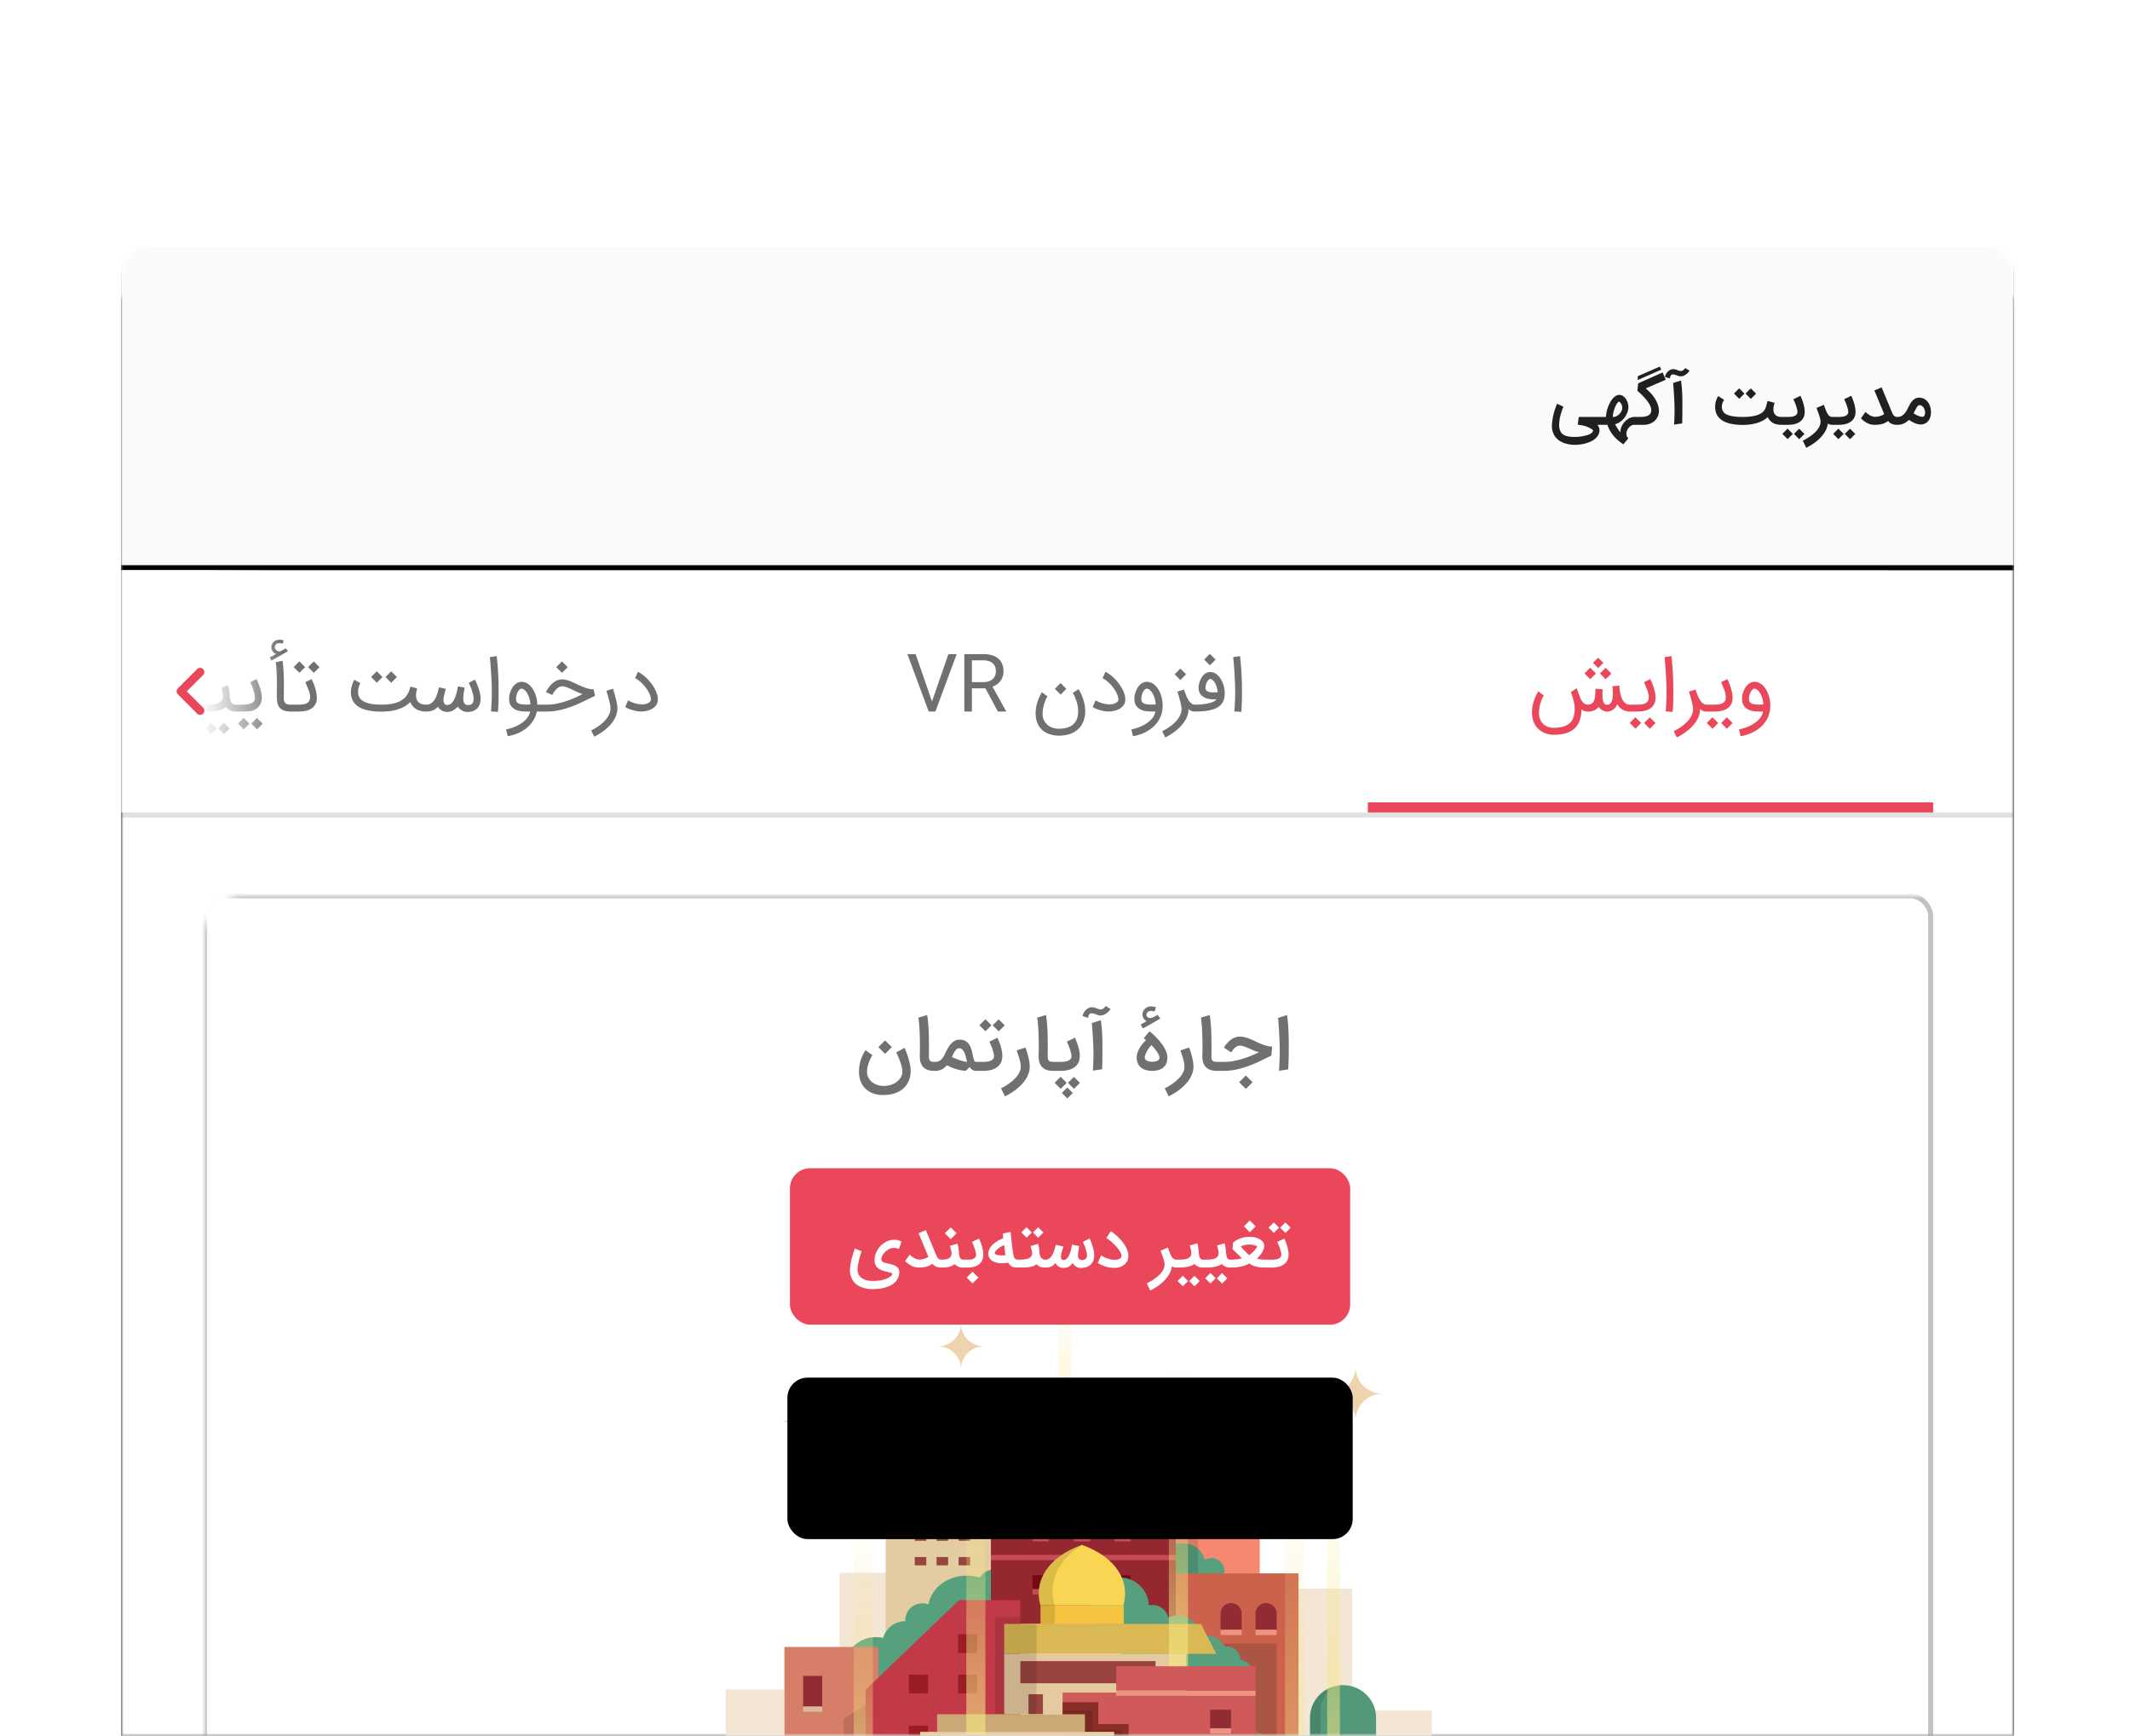 <svg xmlns="http://www.w3.org/2000/svg" xmlns:xlink="http://www.w3.org/1999/xlink" width="422" height="344"><defs><linearGradient id="h" x1="50.001%" x2="50.001%" y1="100%" y2="0%"><stop offset="0%" stop-color="#F4E683" stop-opacity=".64"/><stop offset="100%" stop-color="#F4E683" stop-opacity="0"/></linearGradient><linearGradient id="i" x1="50.001%" x2="50.001%" y1="100%" y2="0%"><stop offset="0%" stop-color="#F4E683" stop-opacity=".64"/><stop offset="100%" stop-color="#F4E683" stop-opacity="0"/></linearGradient><linearGradient id="j" x1="50.001%" x2="50.001%" y1="100%" y2="0%"><stop offset="0%" stop-color="#F4E683" stop-opacity=".64"/><stop offset="100%" stop-color="#F4E683" stop-opacity="0"/></linearGradient><linearGradient id="k" x1="50.001%" x2="50.001%" y1="100%" y2="0%"><stop offset="0%" stop-color="#F4E683" stop-opacity=".64"/><stop offset="100%" stop-color="#F4E683" stop-opacity="0"/></linearGradient><linearGradient id="l" x1="50.001%" x2="50.001%" y1="100%" y2="0%"><stop offset="0%" stop-color="#F4E683" stop-opacity=".64"/><stop offset="100%" stop-color="#F4E683" stop-opacity="0"/></linearGradient><linearGradient id="m" x1="50.001%" x2="50.001%" y1="100%" y2="0%"><stop offset="0%" stop-color="#F4E683" stop-opacity=".64"/><stop offset="100%" stop-color="#F4E683" stop-opacity="0"/></linearGradient><linearGradient id="p" x1="50%" x2="100%" y1="50%" y2="50%"><stop offset="0%" stop-color="#FFF"/><stop offset="100%" stop-color="#FFF" stop-opacity="0"/></linearGradient><filter id="d" width="113.9%" height="117.6%" x="-6.9%" y="-7.4%" filterUnits="objectBoundingBox"><feOffset dy="4" in="SourceAlpha" result="shadowOffsetOuter1"/><feGaussianBlur in="shadowOffsetOuter1" result="shadowBlurOuter1" stdDeviation="8"/><feColorMatrix in="shadowBlurOuter1" values="0 0 0 0 0 0 0 0 0 0 0 0 0 0 0 0 0 0 0.12 0"/></filter><filter id="f" width="110.7%" height="113.5%" x="-5.3%" y="-5.4%" filterUnits="objectBoundingBox"><feOffset dy="2" in="SourceAlpha" result="shadowOffsetOuter1"/><feGaussianBlur in="shadowOffsetOuter1" result="shadowBlurOuter1" stdDeviation="4"/><feColorMatrix in="shadowBlurOuter1" result="shadowMatrixOuter1" values="0 0 0 0 0 0 0 0 0 0 0 0 0 0 0 0 0 0 0.08 0"/><feOffset dy="4" in="SourceAlpha" result="shadowOffsetOuter2"/><feGaussianBlur in="shadowOffsetOuter2" result="shadowBlurOuter2" stdDeviation="6"/><feColorMatrix in="shadowBlurOuter2" result="shadowMatrixOuter2" values="0 0 0 0 0 0 0 0 0 0 0 0 0 0 0 0 0 0 0.04 0"/><feOffset in="SourceAlpha" result="shadowOffsetOuter3"/><feGaussianBlur in="shadowOffsetOuter3" result="shadowBlurOuter3" stdDeviation="2"/><feColorMatrix in="shadowBlurOuter3" result="shadowMatrixOuter3" values="0 0 0 0 0 0 0 0 0 0 0 0 0 0 0 0 0 0 0.04 0"/><feMerge><feMergeNode in="shadowMatrixOuter1"/><feMergeNode in="shadowMatrixOuter2"/><feMergeNode in="shadowMatrixOuter3"/></feMerge></filter><filter id="n" width="101.9%" height="110.9%" x="-.9%" y="-3.9%" filterUnits="objectBoundingBox"><feOffset dy="1" in="SourceAlpha" result="shadowOffsetOuter1"/><feGaussianBlur in="shadowOffsetOuter1" result="shadowBlurOuter1" stdDeviation="1"/><feComposite in="shadowBlurOuter1" in2="SourceAlpha" operator="out" result="shadowBlurOuter1"/><feColorMatrix in="shadowBlurOuter1" values="0 0 0 0 0 0 0 0 0 0 0 0 0 0 0 0 0 0 0.12 0"/></filter><filter id="q" width="194.6%" height="431.2%" x="-47.3%" y="-128.1%" filterUnits="objectBoundingBox"><feMorphology in="SourceAlpha" radius="4" result="shadowSpreadOuter1"/><feOffset dy="12" in="shadowSpreadOuter1" result="shadowOffsetOuter1"/><feGaussianBlur in="shadowOffsetOuter1" result="shadowBlurOuter1" stdDeviation="15"/><feComposite in="shadowBlurOuter1" in2="SourceAlpha" operator="out" result="shadowBlurOuter1"/><feColorMatrix in="shadowBlurOuter1" result="shadowMatrixOuter1" values="0 0 0 0 0.918 0 0 0 0 0.278 0 0 0 0 0.357 0 0 0 0.12 0"/><feMorphology in="SourceAlpha" operator="dilate" radius="1" result="shadowSpreadOuter2"/><feOffset dy="16" in="shadowSpreadOuter2" result="shadowOffsetOuter2"/><feGaussianBlur in="shadowOffsetOuter2" result="shadowBlurOuter2" stdDeviation="12"/><feComposite in="shadowBlurOuter2" in2="SourceAlpha" operator="out" result="shadowBlurOuter2"/><feColorMatrix in="shadowBlurOuter2" result="shadowMatrixOuter2" values="0 0 0 0 0.918 0 0 0 0 0.278 0 0 0 0 0.357 0 0 0 0.14 0"/><feMorphology in="SourceAlpha" radius="6" result="shadowSpreadOuter3"/><feOffset dy="14" in="shadowSpreadOuter3" result="shadowOffsetOuter3"/><feGaussianBlur in="shadowOffsetOuter3" result="shadowBlurOuter3" stdDeviation="10"/><feComposite in="shadowBlurOuter3" in2="SourceAlpha" operator="out" result="shadowBlurOuter3"/><feColorMatrix in="shadowBlurOuter3" result="shadowMatrixOuter3" values="0 0 0 0 0.918 0 0 0 0 0.278 0 0 0 0 0.357 0 0 0 0.32 0"/><feMerge><feMergeNode in="shadowMatrixOuter1"/><feMergeNode in="shadowMatrixOuter2"/><feMergeNode in="shadowMatrixOuter3"/></feMerge></filter><path id="c" d="M8 0h359a8 8 0 018 8v288H0V8a8 8 0 018-8z"/><path id="g" d="M8 0h359a8 8 0 018 8v288H0V8a8 8 0 018-8z"/><path id="o" d="M0 0h375v64H0z"/><rect id="a" width="422" height="344" x="0" y="0" rx="4"/><rect id="r" width="112" height="32" x="0" y="0" rx="4"/></defs><g fill="none" fill-rule="evenodd"><mask id="b" fill="#fff"><use xlink:href="#a"/></mask><use fill="#000" fill-opacity="0" xlink:href="#a"/><g mask="url(#b)"><g transform="translate(24 48)"><mask id="e" fill="#fff"><use xlink:href="#c"/></mask><use fill="#000" filter="url(#d)" xlink:href="#c"/><g mask="url(#e)"><use fill="#000" filter="url(#f)" xlink:href="#g"/><use fill="#FFF" xlink:href="#g"/></g><rect width="342" height="183" x="16.5" y="129.5" stroke="#000000" stroke-opacity=".24" mask="url(#e)" rx="4"/><g mask="url(#e)"><path fill="#57A07E" d="M168.495 245.48c0 1.417-1.167 2.567-2.607 2.567-1.44 0-2.607-1.15-2.607-2.568 0-1.418 1.167-2.567 2.607-2.567 1.44 0 2.607 1.15 2.607 2.567"/><path fill="#57A07E" d="M175.925 244.34c0 2.416-1.989 4.376-4.442 4.376-2.454 0-4.443-1.96-4.443-4.377 0-2.416 1.99-4.375 4.443-4.375 2.453 0 4.442 1.959 4.442 4.375"/><path fill="#F4E6D5" d="M119.778 330.913h11.632v-44.132h-11.632zM142.352 330.913h9.269v-67.249h-9.269zM248.189 330.913h11.496v-39.929h-11.496zM233.266 330.913h10.615v-64.097h-10.615z"/><path fill="#F29499" d="M172.318 250.808h14.206v-13.995h-14.206z"/><path fill="#9A443F" d="M175.451 242.227h7.939v-1.643h-7.939z"/><path fill="#E3CCA1" d="M151.476 283.443h27.986v-39.199h-27.986z"/><path fill="#9A443F" d="M157.244 252.194h2.278v-1.648h-2.278zM161.557 252.194h2.278v-1.648h-2.278zM165.92 252.194h2.277v-1.648h-2.277zM157.244 257.332h2.278v-1.647h-2.278zM161.557 257.332h2.278v-1.647h-2.278zM165.92 257.332h2.277v-1.647h-2.277zM157.244 262.197h2.278v-1.647h-2.278zM161.557 262.197h2.278v-1.647h-2.278zM165.92 262.197h2.277v-1.647h-2.277z"/><path fill="#57A07E" d="M155.74 282.533c0 3.378-2.78 6.116-6.21 6.116-3.428 0-6.208-2.738-6.208-6.116 0-3.378 2.78-6.116 6.209-6.116s6.208 2.738 6.208 6.116"/><path fill="#57A07E" d="M159.896 277.742c0 2.473-2.035 4.477-4.544 4.477-2.51 0-4.545-2.004-4.545-4.477 0-2.472 2.035-4.476 4.545-4.476s4.544 2.004 4.544 4.476"/><path fill="#57A07E" d="M162.15 273.068c0 1.85-1.521 3.35-3.399 3.35-1.878 0-3.4-1.5-3.4-3.35s1.522-3.348 3.4-3.348 3.4 1.499 3.4 3.348m14.25-6.697c0 1.85-1.523 3.349-3.4 3.349-1.878 0-3.4-1.5-3.4-3.35 0-1.849 1.522-3.348 3.4-3.348 1.877 0 3.4 1.5 3.4 3.349"/><path fill="#57A07E" d="M175.172 270.861c0 3.66-3.42 6.626-7.638 6.626s-7.638-2.966-7.638-6.626 3.42-6.625 7.638-6.625c4.219 0 7.638 2.966 7.638 6.625"/><path fill="#D77E68" d="M131.41 330.913h18.612v-52.539H131.41z"/><path fill="#912B34" d="M135.118 290.175h3.781v-6.063h-3.781z"/><path fill="#DABA9A" d="M135.118 291.226h3.781v-1.051h-3.781z"/><path fill="#F68871" d="M208.959 263.844h16.625v-8.833h-16.625z"/><path fill="#57A07E" d="M213.376 263.336c0 1.418 1.167 2.568 2.607 2.568 1.439 0 2.606-1.15 2.606-2.568 0-1.418-1.167-2.567-2.606-2.567-1.44 0-2.607 1.15-2.607 2.567"/><path fill="#57A07E" d="M205.946 262.196c0 2.417 1.989 4.376 4.442 4.376 2.453 0 4.442-1.959 4.442-4.376 0-2.416-1.989-4.375-4.442-4.375-2.453 0-4.442 1.959-4.442 4.375"/><path fill="#CC624C" d="M208.959 299.955h24.307v-36.167h-24.307z"/><path fill="#912B34" d="M221.997 274.96h-4.171v-3.245c0-1.134.933-2.054 2.085-2.054s2.086.92 2.086 2.054v3.245z"/><path fill="#EB9581" d="M217.826 276.011h4.171v-1.051h-4.171z"/><path fill="#912B34" d="M228.928 274.96h-4.171v-3.245c0-1.134.934-2.054 2.085-2.054 1.152 0 2.086.92 2.086 2.054v3.245z"/><path fill="#EB9581" d="M224.757 276.011h4.171v-1.051h-4.171z"/><path fill="#AB5645" d="M210.952 299.955h17.976v-22.257h-17.976z"/><path fill="#E37962" d="M186.524 255.011h30.457v-24.804h-30.457z"/><path fill="#912B34" d="M190.81 243.057h21.885v-1.66H190.81zM190.81 238.474h21.885v-1.661H190.81z"/><path fill="#952731" d="M172.317 250.737l36.642-6.397v29.459h-36.642z"/><path fill="#750A15" d="M180.557 256.395h3.199v-2.769h-3.199z"/><path fill="#C84A56" d="M180.557 257.446h3.199v-1.051h-3.199z"/><path fill="#750A15" d="M188.752 256.395h3.199v-2.769h-3.199z"/><path fill="#C84A56" d="M188.752 257.446h3.199v-1.051h-3.199z"/><path fill="#750A15" d="M196.798 256.395h3.199v-2.769h-3.199z"/><path fill="#C84A56" d="M196.798 257.446h3.199v-1.051h-3.199z"/><path fill="#750A15" d="M180.557 266.906h3.199v-2.769h-3.199z"/><path fill="#C84A56" d="M180.557 267.957h3.199v-1.051h-3.199z"/><path fill="#750A15" d="M188.752 266.906h3.199v-2.769h-3.199z"/><path fill="#C84A56" d="M188.752 267.957h3.199v-1.051h-3.199z"/><path fill="#750A15" d="M196.798 266.906h3.199v-2.769h-3.199z"/><path fill="#C84A56" d="M196.798 267.957h3.199v-1.051h-3.199zM172.318 261.17h36.641v-1.051h-36.641z"/><path fill="#C23A48" d="M178.14 269.08h-12.124l-18.514 17.761v32.006h30.638z"/><path fill="#991D22" d="M156.08 287.558h3.781v-3.725h-3.781zM165.823 287.558h3.78v-3.725h-3.78zM165.823 279.56h3.78v-3.724h-3.78zM156.08 297.687h3.781v-3.724h-3.781z"/><path fill="#000" opacity=".12" d="M173.194 291.703h4.946v-19.265h-4.946z"/><path fill="#57A07E" d="M203.619 270.325c0 3.165-2.604 5.73-5.817 5.73-3.212 0-5.816-2.565-5.816-5.73 0-3.164 2.604-5.73 5.816-5.73 3.213 0 5.817 2.566 5.817 5.73"/><path fill="#57A07E" d="M207.536 273.24c0 1.766-1.452 3.197-3.244 3.197-1.792 0-3.245-1.431-3.245-3.196 0-1.766 1.453-3.197 3.245-3.197s3.244 1.431 3.244 3.197"/><path fill="#57A07E" d="M207.536 277.351c0 2.723-2.241 4.931-5.005 4.931-2.765 0-5.006-2.208-5.006-4.931s2.241-4.931 5.006-4.931c2.764 0 5.005 2.208 5.005 4.931"/><path fill="#57A07E" d="M213.824 276.547c0 2.434-2.002 4.407-4.473 4.407-2.47 0-4.472-1.973-4.472-4.407 0-2.433 2.002-4.406 4.472-4.406 2.47 0 4.473 1.973 4.473 4.406"/><path fill="#57A07E" d="M219.298 280.461c0 2.434-2.002 4.407-4.473 4.407-2.47 0-4.473-1.973-4.473-4.407 0-2.433 2.003-4.406 4.473-4.406 2.47 0 4.473 1.973 4.473 4.406"/><path fill="#57A07E" d="M221.77 280.954c0 1.454-1.197 2.633-2.673 2.633-1.477 0-2.674-1.179-2.674-2.633 0-1.455 1.197-2.634 2.674-2.634 1.476 0 2.673 1.18 2.673 2.634"/><path fill="#57A07E" d="M224.193 283.587c0 1.455-1.197 2.634-2.673 2.634-1.477 0-2.673-1.18-2.673-2.634s1.196-2.633 2.673-2.633c1.476 0 2.673 1.179 2.673 2.633"/><path fill="#DAB955" d="M216.981 279.743h-42.022v-5.944h38.968z"/><path fill="#E6CA9F" d="M174.959 291.703h35.993v-11.96h-35.993z"/><path fill="#9A443F" d="M178.158 285.562h26.779v-4.387h-26.779zM179.764 291.703h2.865v-3.962h-2.865z"/><path fill="#000" opacity=".12" d="M174.959 291.703h6.398v-17.904h-6.398z"/><path fill="#D05959" d="M186.524 304.369h38.236v-16.947h-38.236z"/><path fill="#EB9581" d="M197.144 288.056h27.616v-1.051h-27.616z"/><path fill="#D05959" d="M197.144 287.005h27.616v-4.813h-27.616z"/><path fill="#912B34" d="M215.754 294.486h4.144v-3.68h-4.144z"/><path fill="#EB9581" d="M215.754 295.536h4.144v-1.05h-4.144z"/><path fill="#8A2F27" d="M186.524 304.369h7.071v-15.061h-7.071zM193.608 304.369h5.998v-10.716h-5.998z"/><path fill="#539979" d="M242.087 313.244c-3.613 0-6.543-2.886-6.543-6.445v-14.42c0-3.56 2.93-6.446 6.543-6.446 3.614 0 6.543 2.886 6.543 6.446v14.42c0 3.56-2.929 6.445-6.543 6.445"/><path fill="#000" d="M244.171 312.096c-3.613 0-6.543-2.886-6.543-6.446v-14.419c0-1.995.92-3.778 2.366-4.961-2.587.86-4.45 3.269-4.45 6.107v14.42c0 3.56 2.93 6.445 6.543 6.445a6.575 6.575 0 004.177-1.485 6.625 6.625 0 01-2.093.339" opacity=".12"/><path fill="#E4AC7A" d="M256.095 330.913v-23.07l-31.335-12.656v35.726z"/><path fill="#000" opacity=".32" d="M224.76 295.187v35.725l7.726.001v-32.605z"/><path fill="#F6C43F" d="M182.156 273.807h16.48v-3.67h-16.48z"/><path fill="#F8D553" d="M190.374 258.153c6.83 2.435 9.552 7.257 8.195 11.984H182.134c-1.357-4.727 1.366-9.55 8.196-11.984"/><path fill="#000" opacity=".12" d="M182.156 273.807h2.825v-3.67h-2.825zM190.396 258.16h-.087c-6.814 2.438-9.53 7.255-8.175 11.977h2.847s-2.776-6.842 5.415-11.976"/><path fill="#000" fill-opacity=".12" d="M211.46 255.011h-2.501v-9.43l2.501-.716z"/><path fill="#000" opacity=".12" d="M208.959 263.784h4.402v-8.773h-4.402zM147.502 289.722l-4.387 2.911v14.947l4.387-3.068zM186.524 295.714h5.915v-4.738h-5.915zM192.439 304.424h5.869v-9.552h-5.869z"/><path fill="#CCA876" d="M161.656 295.714h29.297v-4.011h-29.297z"/><path fill="#E6CA9F" d="M158.31 330.913h38.435v-35.726H158.31z"/><path fill="url(#h)" d="M35.878 109.405h3.781V42.847h-3.781z" transform="translate(109.277 209.442)"/><path fill="url(#i)" d="M58.174 86.272h3.78V22.2h-3.78z" transform="translate(109.277 209.442)"/><path fill="url(#j)" d="M98.305 72.75h3.781V14.523h-3.781z" transform="translate(109.277 209.442)"/><path fill="url(#k)" d="M121.319 121.471h3.781V34.257h-3.781z" transform="translate(109.277 209.442)"/><path fill="url(#l)" d="M129.664 33.9v58.022l2.527 1.01V33.9z" transform="translate(109.277 209.442)"/><path fill="url(#m)" d="M76.422 0v38.959l2.526-.441V0z" transform="translate(109.277 209.442)"/><path fill="#EED3AE" d="M170.968 218.79c-2.53 0-4.58-2.02-4.58-4.513 0 2.492-2.051 4.513-4.581 4.513 2.53 0 4.58 2.02 4.58 4.511 0-2.492 2.05-4.511 4.58-4.511m-27.624 30.758c-2.101 0-3.805-1.678-3.805-3.747 0 2.07-1.703 3.747-3.805 3.747 2.102 0 3.805 1.679 3.805 3.749 0-2.07 1.704-3.749 3.805-3.749M249.91 228.19c-2.958 0-5.355-2.362-5.355-5.276 0 2.914-2.398 5.276-5.356 5.276 2.958 0 5.356 2.362 5.356 5.276 0-2.914 2.397-5.276 5.355-5.276m-15.402 18.594c-1.432 0-2.593-1.144-2.593-2.555 0 1.41-1.16 2.555-2.593 2.555 1.432 0 2.593 1.143 2.593 2.554 0-1.41 1.161-2.554 2.593-2.554m-98.405-13.107c-1.432 0-2.594-1.143-2.594-2.554 0 1.41-1.16 2.554-2.592 2.554 1.432 0 2.592 1.144 2.592 2.555 0-1.411 1.162-2.555 2.594-2.555"/></g><path fill="#000000" fill-opacity=".56" fill-rule="nonzero" d="M229.398 164.195l1.823-.278.056-1.166c.018-.415.032-.862.041-1.342a103.028 103.028 0 00.007-3.37c-.01-.77-.037-1.558-.083-2.362a35.164 35.164 0 00-.244-2.536l-1.788.584c.08.765.142 1.567.188 2.404.047.837.088 1.73.125 2.681.014.413.021.856.021 1.33 0 1.172-.048 2.524-.146 4.055zm-10.796.014a12.267 12.267 0 002.633-.33c.837-.202 1.64-.45 2.41-.745.77-.295 1.507-.616 2.212-.964.705-.347 1.382-.677 2.032-.987l.146-1.795a4.372 4.372 0 01-1.113-.157c-.362-.1-.72-.222-1.075-.368a20.271 20.271 0 01-1.054-.47 24.027 24.027 0 00-1.04-.47 8.11 8.11 0 00-1.047-.361 4.07 4.07 0 00-1.064-.143c-.348 0-.677.062-.988.184-.31.123-.6.288-.866.494-.267.207-.51.441-.727.703a5.536 5.536 0 00-.564.81l1.447.94c.019-.033.051-.089.098-.167a3.868 3.868 0 01.428-.577c.095-.107.202-.205.323-.293.12-.088.252-.161.393-.22a1.19 1.19 0 01.456-.086c.278 0 .559.051.841.153.283.102.578.223.884.362.306.139.63.281.974.428.343.146.714.263 1.113.35-.501.247-1.032.486-1.593.717-.561.232-1.136.437-1.725.616-.59.179-1.182.322-1.778.431a9.751 9.751 0 01-1.756.164h-1.51v1.78h1.51zm4.23 3.582l1.335-1.335-1.336-1.329-1.328 1.329 1.328 1.335zm-5.462-3.582v-1.781h-.313c-.18 0-.34-.019-.476-.056a.69.69 0 01-.522-.508 1.726 1.726 0 01-.052-.445v-.111c0-.144.001-.285.003-.425l.004-.21.003-.214.007-.449a33.426 33.426 0 00-.003-1.224 46.685 46.685 0 01-.007-.783 36.443 36.443 0 00-.097-2.636c-.033-.44-.07-.855-.112-1.242a12.708 12.708 0 00-.139-.984l-1.746.522c.042.218.079.47.111.754.033.286.06.592.084.919a52.975 52.975 0 01.097 2.066 81.157 81.157 0 01.028 1.972v.286c-.002.369-.006.69-.014.963-.01.34-.014.585-.014.734.005.955.25 1.67.738 2.142.487.473 1.2.71 2.142.71h.278zm-9.815 5.05c.413-.204.82-.433 1.224-.689.404-.255.786-.53 1.148-.827.362-.297.697-.613 1.005-.946.309-.334.575-.686.8-1.054.225-.37.401-.752.529-1.148.127-.397.191-.804.191-1.221 0-.306-.025-.62-.076-.943a11.254 11.254 0 00-.199-.97 16.92 16.92 0 00-.27-.964l-.29-.914-1.746.563c.06.204.136.438.226.703.09.264.179.539.265.824.086.285.159.574.219.866.06.292.09.57.09.835 0 .283-.05.563-.153.842-.102.278-.242.55-.42.814-.18.264-.392.519-.64.765-.249.246-.518.48-.808.702-.29.223-.594.433-.914.63-.32.197-.645.377-.974.54l.793 1.592zm-3.318-5.05c.473 0 .897-.055 1.273-.164.375-.109.694-.273.956-.494.262-.22.464-.494.605-.82.142-.328.212-.709.212-1.145 0-1.01-.582-2.182-1.746-3.513a17.45 17.45 0 00-1.078-1.092 13.052 13.052 0 00-.723-.62l-1.127 1.378a6.948 6.948 0 00.445.376 20.91 20.91 0 00-.303.31c-.109.113-.23.249-.365.406-.788.956-1.183 1.874-1.183 2.755 0 .413.071.782.213 1.106.141.325.343.6.605.825.262.224.58.396.953.514.373.119.794.178 1.263.178zm0-1.802c-.135 0-.285-.014-.45-.042a1.997 1.997 0 01-.469-.139 1.138 1.138 0 01-.372-.254.537.537 0 01-.15-.386c0-.185.045-.393.133-.623.088-.23.198-.459.33-.688.132-.23.275-.447.428-.65a4.77 4.77 0 01.431-.508c.209.199.41.415.602.646.192.232.363.462.511.69.149.226.267.44.355.64.088.199.132.363.132.493a.593.593 0 01-.139.404.98.98 0 01-.355.253 1.778 1.778 0 01-.48.13 3.895 3.895 0 01-.507.034zm-1.802-6.602l1.67-.925 1.787-1.043-.529-.71-.619.32a6.567 6.567 0 01-.334.163c-.078.035-.14.06-.184.073a1.824 1.824 0 01-.163.042.864.864 0 01-.167.014h-.063a.826.826 0 01-.257-.056.994.994 0 01-.233-.128.413.413 0 01-.15-.205.819.819 0 01-.049-.272v-.055a.655.655 0 01.087-.272.785.785 0 01.185-.215.96.96 0 01.466-.202 1.65 1.65 0 01.292 0c.083.014.173.03.268.049.095.018.203.037.323.055l.258-.841a17.42 17.42 0 00-.345-.08 4.613 4.613 0 00-.25-.05 2.474 2.474 0 00-.372-.03c-.126 0-.248.01-.369.03a1.596 1.596 0 00-.856.452c-.143.147-.257.31-.34.491-.084.181-.128.329-.133.442a7.176 7.176 0 00-.007.22c0 .166.033.333.098.5a1.727 1.727 0 00.71.8l-1.156.647.432.786zm-10.866-2.1a2.16 2.16 0 00.059-.237c.02-.102.052-.202.094-.3a.774.774 0 01.174-.253.427.427 0 01.292-.115h.055c.154 0 .3.019.439.056.148.046.294.097.438.153.144.055.289.105.435.15.146.043.302.065.47.065h.048c.186-.004.362-.037.529-.097.167-.06.322-.136.466-.226.144-.09.273-.188.39-.292a3.545 3.545 0 00.486-.532.794.794 0 00.077-.119l-.953-.612c-.135.176-.261.318-.38.424a.942.942 0 01-.33.21.926.926 0 01-.452.034 2.29 2.29 0 01-.529-.16 4.243 4.243 0 00-.476-.174 2.015 2.015 0 00-.581-.077c-.213 0-.42.048-.623.143a2.034 2.034 0 00-.553.386c-.167.162-.31.35-.431.564a2.11 2.11 0 00-.243.667l1.099.341zm.967 10.455l1.822-.271c.023-.622.039-1.27.045-1.945.007-.674.01-1.274.01-1.798v-.4c0-.407-.003-.835-.006-1.283a33.524 33.524 0 00-.084-2.188 30.901 30.901 0 00-.222-2.105l-1.788.564c.116 1.118.213 2.61.292 4.48a38.337 38.337 0 01.028 2.282c-.014.82-.046 1.709-.097 2.664zm-6.414.049c.524 0 1.017-.054 1.478-.16a3.566 3.566 0 001.21-.512c.346-.234.618-.539.818-.914.2-.376.299-.833.299-1.37 0-.302-.028-.61-.084-.926a9.08 9.08 0 00-.219-.943c-.09-.313-.193-.618-.31-.914a22.291 22.291 0 00-.347-.842l-1.607.793a11.492 11.492 0 01.856 2.337c.05.218.076.388.076.508 0 .255-.07.46-.212.612-.141.153-.32.27-.536.352a2.78 2.78 0 01-.702.16 7.06 7.06 0 01-.706.038h-1.482v1.78h1.468zm.028 3.554l1.182-1.182-1.196-1.197-1.183 1.19 1.197 1.19zm2.63.014l1.182-1.19-1.197-1.189-1.182 1.183 1.196 1.196zm-1.323 1.9l1.086-1.086-1.086-1.092-1.092 1.085 1.092 1.093zm-2.525-5.468v-1.781h-.313c-.18 0-.34-.019-.476-.056a.69.69 0 01-.522-.508 1.726 1.726 0 01-.052-.445v-.111c0-.144 0-.285.003-.425l.004-.21.003-.214.007-.449a33.426 33.426 0 00-.003-1.224 46.685 46.685 0 01-.007-.783 36.443 36.443 0 00-.098-2.636c-.032-.44-.07-.855-.111-1.242a12.708 12.708 0 00-.14-.984l-1.745.522c.041.218.079.47.111.754.033.286.06.592.084.919a52.975 52.975 0 01.097 2.066 81.176 81.176 0 01.028 1.972c0 .492-.005.908-.014 1.249-.01.34-.014.585-.014.734.005.955.25 1.67.737 2.142.487.473 1.201.71 2.143.71h.278zm-9.815 5.05c.412-.204.82-.433 1.224-.689.403-.255.786-.53 1.148-.827.361-.297.697-.613 1.005-.946.308-.334.575-.686.8-1.054.225-.37.401-.752.529-1.148.127-.397.19-.804.19-1.221 0-.306-.025-.62-.076-.943a11.254 11.254 0 00-.198-.97 16.92 16.92 0 00-.271-.964l-.289-.914-1.746.563c.06.204.136.438.226.703.09.264.179.539.264.824.086.285.16.574.22.866.06.292.09.57.09.835 0 .283-.051.563-.153.842-.102.278-.242.55-.42.814-.18.264-.393.519-.64.765-.249.246-.518.48-.808.702-.29.223-.595.433-.915.63-.32.197-.644.377-.974.54l.794 1.592zm-3.875-12.897l1.182-1.183-1.196-1.196-1.183 1.19 1.197 1.189zm2.63.014l1.182-1.19-1.197-1.19-1.182 1.183 1.196 1.197zm-3.096 7.833c.524 0 1.016-.054 1.478-.16a3.566 3.566 0 001.21-.512c.346-.234.618-.539.818-.914.2-.376.299-.833.299-1.37 0-.302-.028-.61-.084-.926a9.08 9.08 0 00-.219-.943c-.09-.313-.193-.618-.31-.914a22.291 22.291 0 00-.347-.842l-1.607.793a11.492 11.492 0 01.856 2.337c.05.218.076.388.076.508 0 .255-.07.46-.212.612-.142.153-.32.27-.536.352a2.78 2.78 0 01-.702.16 7.06 7.06 0 01-.706.038h-1.482v1.78h1.468zm-9.524 0a3.2 3.2 0 00.734-.077c.216-.05.416-.124.602-.219.185-.095.364-.212.535-.351.172-.14.348-.3.53-.48a4.6 4.6 0 00.782.41c.308.13.63.246.967.348.336.102.666.184.991.247.325.063.608.096.849.1a.551.551 0 00.23-.11c.078-.06.156-.13.232-.206a4.01 4.01 0 00.216-.233c.067-.079.126-.141.177-.188.167.228.35.41.546.547a1.2 1.2 0 00.679.212h.264v-1.781h-.216a.298.298 0 01-.226-.101.983.983 0 01-.174-.296c-.053-.13-.1-.286-.142-.47a21.407 21.407 0 01-.132-.629 9.295 9.295 0 00-.293-1.14 3.165 3.165 0 00-.47-.922 2.118 2.118 0 00-.736-.62c-.295-.15-.658-.226-1.09-.226-.328 0-.625.068-.89.202-.264.135-.502.31-.713.525-.21.216-.4.458-.567.727a8.72 8.72 0 00-.445.807c-.13.255-.256.51-.379.765a3.637 3.637 0 01-.428.69c-.162.203-.357.369-.584.497-.227.127-.51.19-.849.19h-.139v1.782h.14zm6.345-1.781a4.363 4.363 0 01-.783-.143 11.863 11.863 0 01-.845-.26 17.702 17.702 0 01-.78-.293 38.132 38.132 0 01-.59-.243c.069-.167.149-.353.24-.557.09-.204.194-.395.312-.574.119-.178.25-.328.397-.448a.76.76 0 01.497-.181c.163 0 .309.04.438.118.13.079.245.185.345.32.1.134.186.291.26.47.075.178.142.367.202.566.06.2.115.405.164.616.049.211.096.414.143.609zm-6.206 1.78v-1.78h-.313c-.18 0-.34-.019-.476-.056a.69.69 0 01-.522-.508 1.726 1.726 0 01-.052-.445v-.111c0-.144.001-.285.003-.425l.004-.21.003-.214.007-.449a33.425 33.425 0 00-.003-1.224 46.685 46.685 0 01-.007-.783 36.443 36.443 0 00-.098-2.636c-.032-.44-.07-.855-.11-1.242a12.708 12.708 0 00-.14-.984l-1.746.522c.042.218.079.47.111.754.033.286.06.592.084.919a52.982 52.982 0 01.097 2.066 81.157 81.157 0 01.028 1.972v.286c-.002.369-.007.69-.014.963-.01.34-.014.585-.014.734.005.955.25 1.67.737 2.142.487.473 1.202.71 2.143.71h.278zm-10.038-3.373l1.336-1.336-1.336-1.329-1.329 1.33 1.329 1.335zm-.417 8.16c.677 0 1.287-.066 1.83-.198a5.498 5.498 0 001.429-.55 4.246 4.246 0 001.76-1.875c.178-.375.3-.745.365-1.11a5.86 5.86 0 00-.024-2.257 14.014 14.014 0 00-.497-1.847c-.098-.28-.189-.53-.272-.748a10.67 10.67 0 00-.277-.662l-.039-.078-.011-.018-1.635.911c.005 0 .037.06.098.181a16.108 16.108 0 01.786 1.955c.088.27.163.535.226.797.062.262.098.5.108.713v.118c0 .241-.035.473-.105.696-.088.26-.213.5-.375.723-.163.223-.36.424-.592.605-.232.181-.489.335-.772.463-.283.127-.58.223-.894.285a4.865 4.865 0 01-.956.094h-.07a4.002 4.002 0 01-1.242-.22 3.356 3.356 0 01-1.033-.57 2.734 2.734 0 01-.706-.873 2.43 2.43 0 01-.26-1.127c0-.347.04-.693.121-1.036.081-.343.178-.663.289-.96.111-.297.228-.559.351-.786a5 5 0 01.31-.515l-1.37-.995a7.66 7.66 0 00-1.295 4.25c0 .72.114 1.365.341 1.938.227.573.549 1.059.964 1.458.415.398.914.704 1.499.918.584.213 1.233.32 1.948.32z" mask="url(#e)"/><g mask="url(#e)"><use fill="#000" filter="url(#n)" xlink:href="#o"/><use fill="#FFF" fill-opacity=".98" xlink:href="#o"/></g><path fill="#000000" fill-opacity=".87" fill-rule="nonzero" d="M351.909 36.183c.479 0 .902-.086 1.269-.256.367-.17.711-.414 1.032-.73a7.096 7.096 0 001.235.687c.195.073.387.131.575.174.19.042.369.064.54.064.198 0 .389-.03.571-.092a1.956 1.956 0 00.935-.663c.123-.158.224-.335.301-.53.069-.182.12-.37.155-.566a3.45 3.45 0 00.052-.602 3.66 3.66 0 00-.256-1.336 2.915 2.915 0 00-.322-.597 2.407 2.407 0 00-.454-.487 2.013 2.013 0 00-1.3-.447c-.288 0-.541.058-.76.173-.22.116-.414.266-.585.45-.17.185-.322.393-.456.625a10.56 10.56 0 00-.371.7c-.114.223-.235.446-.363.67a3.17 3.17 0 01-.444.602 2.108 2.108 0 01-.581.435c-.22.112-.477.167-.773.167h-.122v1.559h.122zm4.936-1.583c-.08 0-.17-.012-.268-.037a3.048 3.048 0 01-.53-.164 5.406 5.406 0 01-.925-.487c.155-.308.285-.563.39-.764.106-.2.197-.36.274-.48.077-.12.143-.206.198-.256a.36.36 0 01.167-.095.9.9 0 01.177-.018.75.75 0 01.329.073c.15.077.28.187.39.329.109.142.195.305.258.49a1.7 1.7 0 01.094.55v.062c0 .097-.008.186-.024.267a1.14 1.14 0 01-.095.256.631.631 0 01-.127.174.287.287 0 01-.131.076.599.599 0 01-.177.024zm-4.815 1.583v-1.559h-.14a.933.933 0 01-.374-.07.918.918 0 01-.286-.194 1.29 1.29 0 01-.22-.299 3.924 3.924 0 01-.179-.38l-1.528-3.683a135.13 135.13 0 00-.273-.657 21.409 21.409 0 01-.232-.572l-1.442.602 1.941 4.687a2.22 2.22 0 01-.374.216 3.554 3.554 0 01-1.385.326c-.292 0-.598-.076-.919-.228-.32-.152-.665-.399-1.035-.74l-.894 1.26c.393.406.814.722 1.263.95.448.227.926.34 1.433.34.268 0 .522-.01.761-.033.24-.022.47-.062.694-.119a3.426 3.426 0 001.236-.596c.097.105.198.204.304.295.105.091.227.17.365.238.138.066.3.12.484.158.185.038.405.058.66.058h.14zm-11.741 0c.458 0 .89-.047 1.293-.14a3.12 3.12 0 001.06-.448c.302-.205.54-.472.715-.8.174-.329.261-.729.261-1.2 0-.263-.024-.533-.073-.809a7.945 7.945 0 00-.192-.825c-.079-.274-.169-.54-.27-.8-.102-.26-.203-.505-.305-.737l-1.406.694c.11.215.214.447.314.694a10.056 10.056 0 01.435 1.351c.045.191.067.34.067.445 0 .223-.062.402-.186.535-.124.134-.28.237-.469.308a2.432 2.432 0 01-.614.14 6.178 6.178 0 01-.618.033h-1.297v1.559h1.285zm-.055 2.836l1.035-1.035-1.047-1.047-1.035 1.041 1.047 1.041zm2.3.012l1.036-1.04-1.047-1.041-1.035 1.034 1.047 1.047zm-8.68 1.705a11.814 11.814 0 001.507-.895c.49-.341.93-.716 1.321-1.126.392-.41.717-.85.977-1.318.26-.469.416-.959.469-1.47.19.122.366.195.526.22.16.023.294.036.399.036h.189l.006-1.559h-.189c-.178 0-.338-.035-.478-.106a1.156 1.156 0 01-.401-.378 4.017 4.017 0 01-.39-.736c-.132-.31-.277-.703-.435-1.178l-1.461.609c.077.231.162.47.256.715.093.246.18.488.261.727.081.24.148.47.201.691.053.221.08.423.08.606 0 .256-.048.505-.144.749a3.32 3.32 0 01-.39.712c-.164.231-.358.452-.584.663a8.676 8.676 0 01-.727.609c-.26.195-.533.377-.819.548-.286.17-.57.328-.855.475l.682 1.406zm-3.633-4.553c.458 0 .89-.047 1.293-.14a3.12 3.12 0 001.06-.448c.302-.205.54-.472.715-.8.174-.329.261-.729.261-1.2 0-.263-.024-.533-.073-.809a7.945 7.945 0 00-.191-.825c-.08-.274-.17-.54-.271-.8-.102-.26-.203-.505-.305-.737l-1.406.694c.11.215.214.447.314.694a10.056 10.056 0 01.435 1.351c.045.191.067.34.067.445 0 .223-.062.402-.186.535-.123.134-.28.237-.468.308a2.432 2.432 0 01-.615.14 6.178 6.178 0 01-.618.033h-1.296v1.559h1.284zm-.055 2.836l1.035-1.035-1.047-1.047-1.035 1.041 1.047 1.041zm2.301.012l1.035-1.04-1.047-1.041-1.035 1.034 1.047 1.047zm-11.888-7.998l1.035-1.035-1.047-1.047-1.035 1.041 1.047 1.041zm2.301.012l1.035-1.04-1.047-1.042-1.035 1.035 1.047 1.047zm-1.662 5.156c2.224 0 3.894-.515 5.01-1.546.134.272.288.504.462.697.175.192.374.35.597.475.223.123.472.214.746.27.274.057.579.086.916.086h.231v-1.559h-.22c-.295 0-.546-.038-.75-.115a1.272 1.272 0 01-.497-.32 1.236 1.236 0 01-.274-.475 1.54 1.54 0 01-.085-.438v-.198c0-.19.02-.387.06-.59.045-.223.106-.442.183-.658l-1.4-.377c-.056.195-.11.398-.158.609a5.28 5.28 0 01-.182.618c-.074.2-.165.392-.274.575-.11.182-.254.343-.433.48-.194.163-.428.3-.7.412a5.286 5.286 0 01-.91.273 8.745 8.745 0 01-1.086.156c-.39.032-.802.048-1.236.048-.479 0-.925-.02-1.339-.06a7.384 7.384 0 01-1.117-.19 3.352 3.352 0 01-.843-.328 1.399 1.399 0 01-.517-.487 1.54 1.54 0 01-.229-.523 1.983 1.983 0 01-.033-.64c.02-.194.069-.389.146-.584.077-.195.175-.39.292-.584l-1.175-.737a4.46 4.46 0 00-.401.904c-.102.319-.16.584-.174.795a7.701 7.701 0 00-.021.456c0 .24.024.479.073.718.065.329.183.646.353.95.394.637 1.005 1.109 1.835 1.415.83.307 1.88.464 3.15.472zm-14.39-9.21a1.89 1.89 0 00.052-.207 1.35 1.35 0 01.083-.261.677.677 0 01.152-.223.374.374 0 01.255-.1h.05c.133 0 .26.016.383.049.13.04.257.085.383.134.126.048.253.092.38.13.128.039.265.058.411.058h.043a1.46 1.46 0 00.463-.085c.146-.053.282-.119.407-.198.126-.079.24-.164.341-.255a3.101 3.101 0 00.426-.466.695.695 0 00.067-.104l-.834-.535a2.745 2.745 0 01-.331.371.824.824 0 01-.29.183.81.81 0 01-.395.03 2.003 2.003 0 01-.463-.14 3.712 3.712 0 00-.417-.152 1.763 1.763 0 00-.508-.067c-.187 0-.368.042-.545.125a1.78 1.78 0 00-.484.338 2.176 2.176 0 00-.377.493 1.845 1.845 0 00-.213.584l.962.298zm.847 9.149l1.595-.237c.02-.544.033-1.111.04-1.702a154.474 154.474 0 00.002-3.046 29.333 29.333 0 00-.073-1.915 27.039 27.039 0 00-.195-1.84l-1.564.492c.101.978.187 2.285.256 3.92a33.546 33.546 0 01.024 1.997c-.012.718-.04 1.495-.085 2.331zm-7.223-8.825l4.675-2.06-.273-.612-4.36 1.897-.042.775zm1.258 8.868c.393 0 .77-.066 1.129-.198s.674-.319.946-.56a2.66 2.66 0 00.889-2.036c0-.215-.027-.453-.082-.712a4.659 4.659 0 00-.262-.822 6.115 6.115 0 00-.472-.898 6.918 6.918 0 00-.712-.934 9.848 9.848 0 00-.55-.566 13.23 13.23 0 00-.546-.487l3.97-1.717-.616-1.449-4.845 2.155-.164 1.455c.385.353.745.7 1.08 1.04.335.342.626.673.874.996.247.323.442.637.584.943.142.307.213.606.213.898 0 .223-.038.411-.116.563a1.059 1.059 0 01-.316.378c-.134.1-.29.175-.469.228a3.494 3.494 0 01-.566.116 6.027 6.027 0 01-.618.042 32.47 32.47 0 01-.618.006h-.76v1.559h2.027zm-4.079 3.859l.968-1.175a2.052 2.052 0 01-.182-.231 1.017 1.017 0 01-.173-.453 2.041 2.041 0 01-.016-.26c0-.206.043-.413.13-.62a2.05 2.05 0 01.35-.56c.147-.167.312-.302.497-.405a1.15 1.15 0 01.569-.155h.152v-1.559h-.122c-.227 0-.455.04-.684.122-.23.081-.449.194-.658.338a3.523 3.523 0 00-.584.508 3.287 3.287 0 00-.746 1.318c-.06.225-.091.44-.091.642 0 .049.002.098.006.146a3.877 3.877 0 01-.265-.34 14.84 14.84 0 01-.6-.923 3.66 3.66 0 01-.194-.368c.353-.093.675-.241.968-.444a3.86 3.86 0 00.77-.703c.22-.266.403-.553.547-.862.145-.308.247-.617.308-.925a2.582 2.582 0 00.036-.663 3.05 3.05 0 00-.404-1.267 2.337 2.337 0 00-.387-.499 1.736 1.736 0 00-.472-.331 1.224 1.224 0 00-.526-.12h-.025c-.251.005-.49.08-.718.226a2.712 2.712 0 00-.633.578 4.61 4.61 0 00-.526.82 7.102 7.102 0 00-.652 1.895 4.64 4.64 0 00-.088.852h-.803v1.559h1.083a6.592 6.592 0 001.19 2.154c.262.317.557.616.886.898.328.282.692.551 1.09.807zm-2.081-5.4h-.013v-.097c0-.13.013-.278.037-.444.032-.203.079-.413.14-.63.06-.217.133-.432.216-.645.083-.213.171-.407.265-.582a2.64 2.64 0 01.289-.441c.1-.12.194-.194.283-.222a.965.965 0 01.268.219 1.51 1.51 0 01.329.673c.024.12.036.232.036.337v.092c-.016.223-.081.439-.195.648a2.179 2.179 0 01-1.013.947 1.532 1.532 0 01-.642.146zm-7.433 5.51c.276 0 .584-.022.923-.065.338-.042.682-.11 1.031-.204.35-.093.69-.214 1.023-.362.333-.148.63-.328.892-.541.261-.213.475-.461.642-.743.166-.282.258-.602.274-.959a2.107 2.107 0 00-.089-.508 1.66 1.66 0 00-.325-.587h1.138v-1.559h-4.833l-.207 1.522c.272.049.546.095.822.14.276.045.554.114.834.207.19.073.369.15.535.228.167.08.312.156.436.229.123.073.22.139.292.197.07.06.106.103.106.131 0 .175-.07.327-.21.457-.14.13-.32.243-.541.34a4.33 4.33 0 01-.74.244c-.272.065-.537.118-.794.158a8.846 8.846 0 01-1.209.11c-.19 0-.415-.005-.672-.015a5.05 5.05 0 01-.785-.095 3.14 3.14 0 01-.758-.252 1.588 1.588 0 01-.597-.496 2.539 2.539 0 01-.402-1.406 7.51 7.51 0 01.167-1.607c.064-.3.15-.626.26-.977.11-.351.247-.734.413-1.148l-1.253-.578c-.175.418-.321.808-.439 1.169-.117.36-.214.703-.289 1.025-.075.323-.134.63-.176.923-.043.292-.076.578-.1.858a5.132 5.132 0 00-.019.426c0 .52.085.984.256 1.394.21.523.525.959.943 1.305a4.16 4.16 0 001.516.78 6.902 6.902 0 001.935.258z" mask="url(#e)"/><path fill="#000000" fill-opacity=".56" fill-rule="nonzero" d="M221.929 93.063c.065-.77.103-1.496.114-2.178.012-.682.018-1.226.018-1.635 0-.677-.007-1.4-.021-2.17a63.583 63.583 0 00-.355-5.064l-1.363.208c.157 1.461.283 3.316.375 5.566.014.384.021.793.021 1.224 0 .357-.004.73-.014 1.12a64.701 64.701 0 01-.146 2.852l1.37.077zm-6.22-9.218l1.134-1.134-1.14-1.14-1.134 1.133 1.14 1.141zM212.886 93c.46-.005.912-.022 1.357-.052.445-.03.87-.085 1.276-.164a6.536 6.536 0 001.134-.323c.35-.137.661-.314.932-.532a2.74 2.74 0 00.672-.793c.176-.311.292-.677.347-1.1a4.997 4.997 0 00.021-1.126 5.945 5.945 0 00-.212-1.096 5.3 5.3 0 00-.407-1.002 4.113 4.113 0 00-.57-.824c-.501-.543-1.058-.814-1.67-.814a1.71 1.71 0 00-.807.205c-.26.137-.494.344-.702.623-.367.473-.615 1.062-.745 1.767-.028.19-.041.364-.041.521v.119c.009.194.034.368.076.521.042.153.095.29.16.407.065.119.13.22.195.303.12.153.267.289.438.407.172.118.362.217.57.296.21.078.432.138.668.177.237.04.48.06.73.06h.703c-.037.04-.074.083-.11.124a1.453 1.453 0 01-.147.14 1.95 1.95 0 01-.522.278 6.013 6.013 0 01-.866.254c-.34.076-.728.139-1.162.187a12.73 12.73 0 01-1.415.074h-.14V93h.237zm3.82-3.798c-.21 0-.432-.005-.668-.014a2.745 2.745 0 01-.56-.09 1.009 1.009 0 01-.404-.21.633.633 0 01-.202-.305 1.224 1.224 0 01-.045-.32c0-.08.007-.163.021-.25.042-.237.1-.446.177-.627.077-.18.16-.334.247-.459a1.16 1.16 0 01.265-.282.419.419 0 01.23-.094c.13 0 .25.04.364.122.114.081.208.164.282.247.237.264.426.596.567.995.142.399.229.823.261 1.273-.153.01-.332.014-.536.014zm-6.846-2.442l1.134-1.134-1.14-1.14-1.135 1.133 1.141 1.141zm-2.998 11.374a12.712 12.712 0 001.704-1.03 9.084 9.084 0 001.472-1.304 6.295 6.295 0 001.033-1.54c.26-.553.39-1.132.39-1.74v-.028c.115.125.237.223.364.292a1.686 1.686 0 00.713.209c.102.005.186.007.25.007h.12v-1.363h-.112c-.232 0-.444-.056-.637-.167a1.88 1.88 0 01-.553-.526 4.913 4.913 0 01-.515-.925 15.038 15.038 0 01-.514-1.374l-1.308.404c.055.171.123.386.202.643.078.258.157.532.236.825.079.292.152.59.22.893.066.304.116.588.149.853a2.596 2.596 0 01-.077.94c-.083.31-.21.609-.379.896-.17.288-.377.562-.622.824a8.04 8.04 0 01-.807.748 9.486 9.486 0 01-.933.665c-.329.206-.66.395-.994.567l.598 1.23zm-6.393-.25a8.398 8.398 0 001.405-.345c.46-.155.896-.348 1.311-.577.415-.23.803-.498 1.162-.804a5.91 5.91 0 00.95-1.022c.273-.376.498-.785.674-1.228.177-.443.29-.92.341-1.43a6.441 6.441 0 00.007-1.266 6.891 6.891 0 00-.23-1.217 5.77 5.77 0 00-.434-1.096 4.275 4.275 0 00-.623-.9c-.552-.594-1.157-.891-1.815-.891a1.77 1.77 0 00-.86.226 2.61 2.61 0 00-.768.664c-.195.25-.364.549-.508.894a3.926 3.926 0 00-.275.925c-.04.272-.059.495-.059.672 0 .185.016.37.049.556.055.353.19.663.403.932.483.599 1.227.928 2.233.988.255.023.484.035.686.035h.79c-.052.348-.195.701-.429 1.06-.234.36-.553.7-.956 1.02-.404.32-.888.608-1.454.863a8.976 8.976 0 01-1.92.598l.32 1.342zm3.755-6.262h-.047c-.204 0-.422-.006-.654-.02a3.506 3.506 0 01-.296-.032 2.472 2.472 0 01-.348-.076 1.635 1.635 0 01-.334-.14.819.819 0 01-.26-.225.651.651 0 01-.143-.33 2.434 2.434 0 01-.024-.31c0-.102.006-.207.02-.313a3.16 3.16 0 01.133-.595c.064-.202.144-.384.24-.546.095-.163.202-.296.323-.4a.577.577 0 01.383-.157c.083 0 .162.014.236.042.074.028.145.064.212.108.068.044.13.093.188.146.058.053.11.103.157.15.116.134.228.293.337.476.11.183.208.388.296.616.088.227.16.473.215.737.056.264.09.545.105.842-.181.014-.345.022-.49.024l-.296.004h.047zm-8.66 1.371c.279 0 .558-.02.839-.063.28-.041.55-.109.81-.201.26-.093.502-.212.727-.359.225-.146.421-.32.588-.525a1.685 1.685 0 00.362-.737c.037-.162.057-.348.059-.557a3.214 3.214 0 00-.08-.702 5.056 5.056 0 00-.317-.908 7.36 7.36 0 00-.508-.932 9.21 9.21 0 00-1.408-1.708 7.958 7.958 0 00-.81-.675 4.88 4.88 0 00-.825-.487l-.563 1.266c.208.093.422.218.64.376.217.158.432.338.643.542.211.205.414.424.609.658.194.234.372.475.532.723.16.248.297.497.41.745.114.248.196.485.247.713.037.167.056.31.056.431 0 .167-.035.292-.104.376-.158.19-.353.331-.585.424-.232.093-.44.147-.626.164a3.996 3.996 0 01-.96-.01 5.912 5.912 0 01-1.62-.443 4.229 4.229 0 01-.62-.323l-.57 1.308c.116.106.299.213.55.32a8.429 8.429 0 001.736.504c.303.053.566.08.788.08zm-9.426-3.353l1.134-1.134-1.14-1.14-1.134 1.133 1.14 1.141zm-.306 8.14c.57 0 1.112-.061 1.625-.182.512-.12.98-.305 1.401-.553a4.23 4.23 0 001.11-.942c.318-.38.565-.833.74-1.357.168-.5.258-.9.272-1.2.014-.299.021-.5.021-.602a7.175 7.175 0 00-.393-2.361 11.15 11.15 0 00-.397-1.016 7.888 7.888 0 00-.525-.991l-1.155.737c.005 0 .048.068.13.205.08.137.174.325.28.564.108.239.215.52.324.841a6.615 6.615 0 01.345 2.119v.083c-.01.404-.077.805-.202 1.204a2.69 2.69 0 01-.46.873 2.733 2.733 0 01-.757.654 3.688 3.688 0 01-1.05.407c-.4.092-.845.139-1.337.139a3.94 3.94 0 01-1.053-.129 3.297 3.297 0 01-.807-.334 2.716 2.716 0 01-.588-.462 3.029 3.029 0 01-.404-.526 2.535 2.535 0 01-.24-.514 2.744 2.744 0 01-.108-.435 4.08 4.08 0 01-.034-.821c.014-.278.045-.552.094-.821.048-.269.11-.528.184-.776s.152-.476.233-.685c.081-.209.161-.39.24-.546a2.8 2.8 0 01.209-.358l-1.106-.814c-.19.315-.373.667-.546 1.054-.174.387-.32.796-.439 1.228a6.484 6.484 0 00-.219 1.123 6.142 6.142 0 00.02 1.61c.094.608.273 1.137.54 1.587.267.45.602.822 1.005 1.116.404.295.864.515 1.381.661.517.146 1.073.22 1.666.22zM161.323 93l4.216-11.374h-1.642l-3.248 9.384-3.235-9.384h-1.635L159.995 93h1.328zm7.235 0v-4.598h2.679L173.699 93h1.614v-.09l-2.671-4.835c.681-.26 1.214-.653 1.596-1.18.383-.526.574-1.141.574-1.846 0-1.118-.345-1.968-1.036-2.55-.691-.582-1.677-.873-2.957-.873h-3.763V93h1.502zm2.31-5.83h-2.31v-4.313h2.303c.788.005 1.392.195 1.812.57.42.376.63.917.63 1.622 0 .644-.22 1.16-.661 1.544-.44.385-1.032.577-1.774.577z" mask="url(#e)"/><path fill="#EA475B" fill-rule="nonzero" mask="url(#e)" d="M247 111h112v2H247zM320.857 97.883a8.398 8.398 0 001.405-.344c.459-.155.896-.348 1.311-.577.415-.23.802-.498 1.162-.804a5.91 5.91 0 00.95-1.022c.273-.376.498-.785.674-1.228.176-.443.29-.92.341-1.43a6.442 6.442 0 00.007-1.266 6.891 6.891 0 00-.23-1.217 5.77 5.77 0 00-.434-1.096 4.275 4.275 0 00-.623-.9c-.552-.594-1.157-.891-1.816-.891a1.77 1.77 0 00-.859.226 2.61 2.61 0 00-.768.664c-.195.25-.365.549-.508.894a3.926 3.926 0 00-.275.925c-.04.272-.06.495-.06.672 0 .185.017.37.05.556.055.353.19.663.403.932.482.599 1.227.928 2.233.988.255.023.483.035.685.035h.79c-.051.348-.194.701-.428 1.06-.234.36-.553.7-.957 1.02-.403.32-.888.608-1.453.863a8.976 8.976 0 01-1.92.598l.32 1.342zm3.755-6.26h-.048c-.204 0-.422-.007-.654-.021a3.506 3.506 0 01-.295-.032 2.472 2.472 0 01-.348-.076 1.635 1.635 0 01-.334-.14.819.819 0 01-.26-.225.651.651 0 01-.143-.33 2.434 2.434 0 01-.025-.31 3.16 3.16 0 01.153-.908c.065-.202.145-.384.24-.546.095-.163.203-.296.324-.4a.577.577 0 01.382-.157c.084 0 .163.014.237.042.074.028.145.064.212.108s.13.093.188.146c.058.053.11.103.156.15.116.134.229.293.338.476.109.183.207.388.295.616.089.227.16.473.216.737.056.264.09.545.104.842-.18.014-.344.022-.49.024l-.296.004h.048zM315.639 93c.38 0 .748-.026 1.103-.077.355-.05.68-.139.977-.264.297-.125.56-.292.79-.5.23-.21.414-.471.553-.787.139-.32.208-.69.208-1.113 0-.074-.002-.148-.007-.222-.032-.515-.153-1.109-.361-1.781a9.033 9.033 0 00-.223-.644 14.062 14.062 0 00-.382-.897 1.713 1.713 0 01-.063-.143l-1.238.612.605 1.489c.097.237.171.463.222.678.051.216.082.385.09.508.01.123.015.215.015.275 0 .111-.007.216-.021.313a1.35 1.35 0 01-.104.369 1.089 1.089 0 01-.39.455c-.167.11-.36.192-.577.247-.218.056-.455.09-.71.101-.255.012-.517.018-.786.018h-1.343V93h1.642zm-.348 3.402l1.127-1.127-1.14-1.141-1.128 1.134 1.141 1.134zm2.852.014l1.127-1.134-1.14-1.134-1.127 1.127 1.14 1.14zm-9.933 1.718a12.712 12.712 0 001.704-1.03 9.084 9.084 0 001.471-1.304 6.295 6.295 0 001.033-1.54c.26-.553.39-1.132.39-1.74v-.028c.116.125.238.223.365.292a1.686 1.686 0 00.713.209c.102.005.186.007.25.007h.119v-1.363h-.112c-.231 0-.444-.056-.636-.167a1.88 1.88 0 01-.553-.526 4.913 4.913 0 01-.515-.925 15.038 15.038 0 01-.515-1.374l-1.307.404c.055.171.122.386.201.643.08.258.158.532.237.825.079.292.152.59.219.893.067.304.117.588.15.853a2.596 2.596 0 01-.077.94c-.084.31-.21.609-.38.896-.168.288-.376.562-.622.824a8.04 8.04 0 01-.807.748 9.486 9.486 0 01-.932.665c-.33.206-.66.395-.995.567l.599 1.23zm-.821-5.071c.065-.77.103-1.496.114-2.178.012-.682.018-1.226.018-1.635 0-.677-.007-1.4-.021-2.17a63.583 63.583 0 00-.355-5.064l-1.363.208c.157 1.461.283 3.316.375 5.566.014.384.021.793.021 1.224 0 .357-.004.73-.014 1.12a64.701 64.701 0 01-.146 2.852l1.37.077zm-7.02-.063c.38 0 .748-.026 1.103-.077.355-.05.68-.139.978-.264.296-.125.56-.292.79-.5.229-.21.413-.471.552-.787.14-.32.209-.69.209-1.113 0-.074-.002-.148-.007-.222-.033-.515-.153-1.109-.362-1.781a9.033 9.033 0 00-.222-.644 14.062 14.062 0 00-.383-.897 1.712 1.712 0 01-.063-.143l-1.238.612.605 1.489c.098.237.172.463.223.678.05.216.081.385.09.508.01.123.014.215.014.275 0 .111-.007.216-.02.313a1.35 1.35 0 01-.105.369 1.089 1.089 0 01-.39.455c-.166.11-.359.192-.577.247-.218.056-.454.09-.71.101-.255.012-.517.018-.786.018h-1.342V93h1.642zm-.347 3.402l1.127-1.127-1.141-1.141-1.127 1.134 1.14 1.134zm2.852.014L304 95.282l-1.141-1.134-1.127 1.127 1.14 1.14zM292.64 84.395l1.03-1.03-1.037-1.036-1.03 1.03 1.037 1.036zm-1.572 2.198l1.127-1.134-1.141-1.14-1.127 1.133 1.14 1.141zm3.054.007l1.127-1.127-1.141-1.14-1.127 1.126 1.14 1.141zm-9.92 11.012a8.64 8.64 0 002.052-.323 4.259 4.259 0 001.617-.863c.452-.392.805-.9 1.058-1.527.252-.626.379-1.398.379-2.316.102.074.201.138.299.19a1.793 1.793 0 00.65.21c.123.016.266.024.428.024a2.87 2.87 0 001.117-.22c.35-.145.664-.38.942-.705.098.148.212.28.345.393.132.113.27.21.417.288.146.08.293.14.442.181.148.042.285.063.41.063a2.06 2.06 0 001.252-.403c.177-.13.333-.283.47-.46.137-.176.251-.373.344-.591.116.227.263.43.442.609a2.875 2.875 0 001.273.74c.239.066.481.098.727.098h.14v-1.363h-.14a1.3 1.3 0 01-.692-.181c-.197-.12-.37-.28-.518-.48a2.868 2.868 0 01-.373-.689 5.8 5.8 0 01-.243-.807 8.093 8.093 0 01-.143-.831 9.945 9.945 0 01-.062-.769l-1.364.097c.01.158.025.357.045.599a8.976 8.976 0 01-.01 1.593 2.92 2.92 0 01-.167.74c-.083.22-.202.4-.355.54-.153.139-.352.208-.598.208a.65.65 0 01-.445-.153 1.043 1.043 0 01-.275-.407 2.392 2.392 0 01-.143-.577 4.403 4.403 0 01-.041-.55v-.344c0-.148.002-.297.007-.445.009-.218.016-.415.02-.591l-1.412-.105c-.009.237-.017.478-.024.724a7.885 7.885 0 01-.052.716 5.015 5.015 0 01-.122.658 1.66 1.66 0 01-.24.539 1.184 1.184 0 01-.407.365c-.165.09-.37.136-.616.136-.32 0-.583-.078-.79-.233a2 2 0 01-.524-.606 4.68 4.68 0 01-.373-.827 28.728 28.728 0 00-.323-.894 14.972 14.972 0 01-.257-.675l-1.155.751c.153.399.29.799.414 1.2.123.401.212.785.268 1.151a6.918 6.918 0 01.076 1.336 5.77 5.77 0 01-.236 1.329c-.423 1.29-1.619 1.98-3.59 2.073h-.237c-.394 0-.737-.043-1.03-.129a2.925 2.925 0 01-.757-.334 2.228 2.228 0 01-.533-.466 2.962 2.962 0 01-.347-.529 2.646 2.646 0 01-.202-.518 4.284 4.284 0 01-.094-.431 4.03 4.03 0 01-.035-.814c.014-.274.045-.546.094-.817a7.883 7.883 0 01.41-1.472 5.47 5.47 0 01.244-.546c.081-.155.152-.272.212-.351L280.766 89c-.19.315-.372.666-.546 1.05-.174.385-.32.795-.438 1.228-.119.434-.192.81-.22 1.127a6.142 6.142 0 00.02 1.61c.085.566.25 1.07.499 1.514.248.443.563.82.946 1.13.383.31.82.547 1.311.71a5.052 5.052 0 001.593.243h.272z"/><path fill="#000000" fill-opacity=".56" fill-rule="nonzero" d="M102.951 92.993c.279 0 .558-.02.839-.063.28-.041.55-.109.81-.201.26-.093.502-.212.727-.359.225-.146.42-.32.588-.525a1.685 1.685 0 00.362-.737c.037-.162.056-.348.059-.557a3.214 3.214 0 00-.08-.702 5.056 5.056 0 00-.317-.908 7.36 7.36 0 00-.508-.932 9.21 9.21 0 00-1.408-1.708 7.958 7.958 0 00-.81-.675 4.88 4.88 0 00-.825-.487l-.564 1.266c.209.093.422.218.64.376.218.158.433.338.644.542.21.205.414.424.609.658.194.234.372.475.532.723.16.248.297.497.41.745.114.248.196.485.247.713.037.167.056.31.056.431 0 .167-.035.292-.105.376-.157.19-.352.331-.584.424-.232.093-.44.147-.626.164a3.996 3.996 0 01-.96-.01 5.912 5.912 0 01-1.62-.443 4.229 4.229 0 01-.62-.323l-.57 1.308c.115.106.299.213.55.32a8.429 8.429 0 001.736.504c.303.053.566.08.788.08zm-9.224 4.988c.39-.19.773-.405 1.151-.644.378-.238.738-.5 1.079-.782a9.21 9.21 0 00.946-.905c.29-.32.54-.656.75-1.008.212-.353.377-.718.495-1.096.118-.378.177-.769.177-1.172 0-.204-.016-.413-.048-.626a9.948 9.948 0 00-.122-.65 19.8 19.8 0 00-.16-.668 95.354 95.354 0 01-.17-.672 10.346 10.346 0 00-.175-.636 74.75 74.75 0 01-.194-.644l-1.322.418c.125.39.243.779.355 1.168.05.19.104.385.16.585.055.2.106.399.153.598.046.2.084.394.115.584.03.19.045.371.045.543 0 .45-.11.886-.327 1.308-.218.422-.507.82-.866 1.196-.36.376-.769.723-1.228 1.04-.46.318-.932.597-1.42.839l.606 1.224zm-6.386-12.64l1.134-1.134-1.141-1.14L86.2 84.2l1.14 1.14zM84.35 93c.7 0 1.393-.065 2.08-.195.686-.13 1.35-.298 1.993-.504a19.848 19.848 0 001.843-.692c.587-.255 1.135-.51 1.645-.766.348-.171.682-.335 1.002-.49.32-.155.642-.3.967-.435l-.264-1.321c-.288 0-.573-.03-.856-.09a6.842 6.842 0 01-.849-.24 11.25 11.25 0 01-.845-.338 39.2 39.2 0 01-.831-.383c-.25-.116-.499-.23-.745-.34-.245-.112-.487-.21-.723-.296a5.637 5.637 0 00-.7-.206 3.12 3.12 0 00-.677-.076c-.45 0-.878.109-1.284.327-.406.218-.79.545-1.151.98a4.72 4.72 0 00-.33.439c-.096.144-.177.271-.244.383a3.542 3.542 0 00-.212.396l1.252.564a3.686 3.686 0 01.257-.456c.084-.128.183-.264.3-.41.115-.147.246-.283.392-.411.147-.128.305-.233.477-.317.172-.083.352-.125.543-.125.143 0 .301.022.473.066.171.044.353.104.546.178.192.074.392.159.598.254.206.095.419.193.636.295.283.135.57.267.863.397.292.13.598.25.918.362-.528.264-1.078.521-1.648.772-.57.25-1.155.473-1.753.668-.599.194-1.206.35-1.823.47a9.807 9.807 0 01-1.85.177h-1.51V93h1.51zm-7.764 4.883a8.524 8.524 0 001.965-.556 7.19 7.19 0 001.726-1.016 6.198 6.198 0 001.321-1.45A5.255 5.255 0 0082.353 93h.765v-1.363h-.66a6.622 6.622 0 00-.376-2.02 5.342 5.342 0 00-.404-.881 4.395 4.395 0 00-.528-.738c-.552-.593-1.158-.89-1.816-.89a1.77 1.77 0 00-.86.226 2.61 2.61 0 00-.768.664c-.195.25-.364.549-.508.894a3.926 3.926 0 00-.275.925c-.039.272-.059.495-.059.672 0 .185.017.37.049.556.056.353.19.663.404.932.482.599 1.226.928 2.233.988.255.023.483.035.685.035h.79c-.052.348-.194.701-.428 1.06-.235.36-.554.7-.957 1.02-.403.32-.888.608-1.454.863a8.976 8.976 0 01-1.92.598l.32 1.342zm3.755-6.26h-.047c-.204 0-.422-.007-.654-.021a3.506 3.506 0 01-.296-.032 2.472 2.472 0 01-.347-.076 1.635 1.635 0 01-.334-.14.819.819 0 01-.261-.225.651.651 0 01-.143-.33 2.434 2.434 0 01-.024-.31c0-.102.007-.207.02-.313a3.16 3.16 0 01.133-.595c.065-.202.145-.384.24-.546.095-.163.203-.296.323-.4a.577.577 0 01.383-.157c.083 0 .162.014.236.042.075.028.145.064.213.108.067.044.13.093.187.146.058.053.11.103.157.15.116.134.228.293.337.476.11.183.208.388.296.616.088.227.16.473.216.737.055.264.09.545.104.842-.18.014-.344.022-.49.024l-.296.004h.047zm-5.689 1.44c.065-.77.103-1.496.115-2.178.012-.682.017-1.226.017-1.635 0-.677-.007-1.4-.02-2.17a63.584 63.584 0 00-.355-5.064l-1.364.208c.158 1.461.283 3.316.376 5.566.014.384.02.793.02 1.224 0 .357-.004.73-.013 1.12a64.7 64.7 0 01-.146 2.852l1.37.077zm-6.073.02c.431 0 .81-.06 1.134-.18.334-.121.612-.295.835-.522.222-.227.39-.502.5-.824a3.3 3.3 0 00.168-1.082c0-.265-.025-.536-.073-.814a7.696 7.696 0 00-.188-.814 12.239 12.239 0 00-.86-2.17l-1.217.64a12.273 12.273 0 01.588 1.422c.1.295.186.595.257.901.072.306.108.591.108.856a2 2 0 01-.07.55.93.93 0 01-.225.403.764.764 0 01-.355.212 1.566 1.566 0 01-.4.052c-.079 0-.162-.005-.25-.014a.65.65 0 01-.352-.136.847.847 0 01-.23-.292 1.47 1.47 0 01-.125-.41 3.026 3.026 0 01-.038-.49c0-.19.014-.408.042-.651.028-.243.059-.473.094-.689l.05-.3.044-.253.034-.222-1.335-.244c-.028.19-.066.414-.115.671a9.558 9.558 0 01-.188.797 7.21 7.21 0 01-.278.807c-.11.264-.237.5-.383.71a2.008 2.008 0 01-.5.507c-.188.13-.4.195-.637.195a.735.735 0 01-.369-.083.622.622 0 01-.23-.223.974.974 0 01-.118-.316 1.894 1.894 0 01-.034-.366c0-.18.018-.377.055-.588.037-.21.081-.417.132-.619a12.77 12.77 0 01.293-.998l-1.378-.292c-.046.227-.102.468-.167.723a7.784 7.784 0 01-.236.762 5.556 5.556 0 01-.327.727 2.873 2.873 0 01-.442.616c-.17.178-.363.322-.58.431a1.626 1.626 0 01-.738.164h-.153V93h.146c.269 0 .516-.022.74-.066a2.704 2.704 0 001.13-.494c.159-.118.307-.252.446-.4.075.172.18.322.317.452s.289.239.456.327c.166.088.342.154.525.198.183.044.36.066.532.066.394 0 .767-.095 1.12-.285.352-.19.668-.447.946-.772.097.148.216.286.355.414.139.128.29.239.452.334.162.095.333.17.511.226.179.056.356.083.532.083h.05zM50.66 87.29l1.127-1.127-1.14-1.141-1.128 1.134 1.141 1.134zm2.852.014l1.127-1.134-1.14-1.134-1.128 1.127 1.141 1.14zm-2.017 5.718c2.639 0 4.57-.64 5.795-1.92.102.283.245.536.431.758.58.747 1.472 1.127 2.678 1.141h.195v-1.363h-.174c-.756-.005-1.296-.214-1.62-.627a1.391 1.391 0 01-.293-.584 3.455 3.455 0 01-.09-.626v-.056c0-.074.007-.162.02-.264a5.796 5.796 0 01.136-.748 10.8 10.8 0 01.08-.31l-1.322-.361c-.06.209-.128.422-.205.64-.076.218-.17.433-.278.647-.109.213-.24.42-.393.619-.153.2-.336.383-.55.55-.477.39-1.076.673-1.794.852-.72.178-1.591.268-2.616.268-1.146-.005-2.077-.126-2.793-.362-.717-.237-1.214-.594-1.492-1.072a1.688 1.688 0 01-.223-.573 3.026 3.026 0 01-.049-.512c0-.06.003-.118.007-.174a2.93 2.93 0 01.087-.598 5.86 5.86 0 01.15-.5c.05-.145.097-.26.139-.349.042-.088.063-.134.063-.139l-1.204-.66c-.023.032-.09.177-.198.434a8.028 8.028 0 00-.338 1.047c-.055.209-.09.4-.104.574a4.626 4.626 0 00-.007.79c.019.24.064.482.136.723.072.241.175.475.31.703.417.705 1.088 1.22 2.013 1.548.926.326 2.093.495 3.503.504zm-16.167-7.694l1.127-1.127-1.141-1.14-1.127 1.133 1.141 1.134zm2.852.014l1.127-1.134-1.14-1.134-1.128 1.127 1.141 1.14zM35.146 93c.38 0 .748-.026 1.103-.077.354-.05.68-.139.977-.264.297-.125.56-.292.79-.5.23-.21.414-.471.553-.787.139-.32.208-.69.208-1.113 0-.074-.002-.148-.007-.222-.032-.515-.153-1.109-.361-1.781a9.033 9.033 0 00-.223-.644 14.062 14.062 0 00-.383-.897 1.713 1.713 0 01-.062-.143l-1.238.612.605 1.489c.097.237.171.463.222.678.051.216.082.385.09.508.01.123.015.215.015.275 0 .111-.007.216-.021.313a1.35 1.35 0 01-.104.369 1.089 1.089 0 01-.39.455c-.167.11-.36.192-.577.247-.218.056-.455.09-.71.101-.255.012-.517.018-.786.018h-1.343V93h1.642zm-5.363-10.108l1.579-.876 1.683-.988-.41-.543-.967.522a.598.598 0 01-.292.076h-.028a.894.894 0 01-.33-.076 1.103 1.103 0 01-.498-.445.539.539 0 01-.07-.223v-.104a.76.76 0 01.05-.265.826.826 0 01.163-.264.775.775 0 01.267-.188.719.719 0 01.22-.059 1.828 1.828 0 01.483.01c.093.014.216.038.369.07l.195-.64-.265-.062a3.035 3.035 0 00-.264-.05c-.098-.013-.2-.02-.306-.02-.246 0-.473.044-.682.132a1.51 1.51 0 00-.86.922 1.409 1.409 0 00.031.936c.08.18.191.345.335.493.144.149.313.262.508.341l-1.245.696.334.605zm4 10.108v-1.363h-.167c-.209 0-.398-.016-.567-.046a1.06 1.06 0 01-.439-.177.845.845 0 01-.285-.38c-.067-.164-.1-.385-.1-.664a413.818 413.818 0 00.02-2.618v-.168-.135c0-.844-.028-1.702-.083-2.574a24.838 24.838 0 00-.077-1.05c-.032-.344-.07-.634-.111-.87l-1.364.25c.042.223.08.502.112.838.032.337.058.686.076 1.047.037.752.056 1.517.056 2.296v.257c-.01.872-.014 1.733-.014 2.581 0 .427.043.81.129 1.152.085.34.234.632.445.873.21.24.497.426.859.556.362.13.819.195 1.37.195h.14zm-16.55 0c.334 0 .675-.016 1.023-.049.347-.032.68-.083.998-.153.318-.07.609-.16.873-.275.264-.113.48-.251.647-.413.195.255.445.467.751.636.306.17.694.254 1.162.254h1.304l.247-.003c.186-.003.38-.009.585-.018.204-.01.403-.024.598-.045.195-.021.355-.05.48-.087.84-.237 1.424-.728 1.753-1.475.139-.32.209-.695.209-1.127 0-.566-.123-1.229-.37-1.99a9.033 9.033 0 00-.222-.643c-.079-.202-.15-.379-.215-.532a8.05 8.05 0 00-.164-.365 1.666 1.666 0 01-.066-.143l-1.238.612c.079.172.155.346.23.522a13.677 13.677 0 01.376.967c.147.492.234.856.26 1.092.025.237.038.401.038.494 0 .227-.032.413-.097.557a.892.892 0 01-.272.334c-.12.092-.26.17-.417.233-.158.062-.33.11-.518.146a6.573 6.573 0 01-1.078.108h-1.437c-.236 0-.428-.054-.574-.16a1.136 1.136 0 01-.344-.404 1.817 1.817 0 01-.174-.529 4.756 4.756 0 01-.063-.542 9.341 9.341 0 00-.045-.553 14.77 14.77 0 00-.073-.56 9.909 9.909 0 00-.216-1.058l-1.3.369c.102.357.17.675.205.953.034.278.057.547.066.807v.083c0 .302-.072.55-.216.745-.158.218-.372.39-.643.515a3.237 3.237 0 01-.943.257c-.357.046-.73.07-1.12.07h-.62V93h.62zm7.047 3.527l1.127-1.127-1.14-1.14-1.128 1.133 1.141 1.134zm2.643.014l1.127-1.134-1.14-1.134-1.127 1.127 1.14 1.14zm-9.133.939l1.127-1.127-1.141-1.14-1.127 1.133 1.14 1.134zm2.573.014l1.127-1.134-1.14-1.134-1.127 1.127 1.14 1.14zM16.893 93v-1.363h-.14c-.278 0-.508-.036-.689-.108a1.244 1.244 0 01-.452-.3 1.755 1.755 0 01-.31-.466 15.475 15.475 0 01-.267-.608c-.181-.422-.352-.827-.512-1.214a3900.566 3900.566 0 01-1.617-3.927l-1.266.529 2.198 5.287a2.64 2.64 0 01-.925.584c-.25.097-.463.154-.636.17a4.617 4.617 0 01-.394.025c-.185 0-.37-.021-.556-.063a3.191 3.191 0 01-.842-.32 4.114 4.114 0 01-.842-.619l-.786 1.106c.395.408.825.725 1.29.95a3.45 3.45 0 001.52.337c.33 0 .627-.02.891-.06a4.2 4.2 0 00.734-.173c.225-.077.436-.173.633-.289.197-.116.393-.25.588-.403a2.4 2.4 0 00.348.358c.134.114.29.212.47.296.178.083.384.15.619.198.234.049.502.073.803.073h.14z" mask="url(#e)"/><path fill="url(#p)" mask="url(#e)" d="M0 65h32v48H0z"/><path fill="#EA475B" fill-rule="nonzero" d="M13.01 89l3.229-3.228a.836.836 0 10-1.184-1.183l-3.82 3.82a.836.836 0 000 1.182l3.82 3.82a.834.834 0 001.184 0 .836.836 0 000-1.183L13.01 89z" mask="url(#e)"/><path fill="#000000" fill-opacity=".12" mask="url(#e)" d="M0 113h375v1H0z"/></g></g><g transform="translate(156 231)"><use fill="#000" filter="url(#q)" xlink:href="#r"/><rect width="111" height="31" x=".5" y=".5" fill="#EA475B" rx="4"/><path fill="#FFF" fill-rule="nonzero" d="M96.375 13.317l1.035-1.035-1.047-1.047-1.035 1.04 1.047 1.042zm2.3.012l1.035-1.041-1.047-1.041-1.034 1.035 1.047 1.047zm-2.708 6.854c.459 0 .89-.047 1.293-.14a3.12 3.12 0 001.06-.448c.302-.205.54-.472.715-.8.174-.329.262-.729.262-1.2 0-.263-.025-.533-.074-.809a7.945 7.945 0 00-.191-.825c-.08-.274-.17-.54-.271-.8-.102-.26-.203-.505-.304-.737l-1.407.694c.11.215.214.447.314.694a10.056 10.056 0 01.435 1.351c.045.191.067.34.067.445 0 .223-.062.402-.186.535-.123.134-.28.237-.468.308a2.432 2.432 0 01-.615.14 6.178 6.178 0 01-.618.033h-1.296v1.559h1.284zm-4.358-6.994l1.168-1.169-1.168-1.163-1.163 1.163 1.163 1.169zm-3.67 6.994a9.93 9.93 0 001.89-.186c.318-.063.622-.147.912-.253a3.25 3.25 0 00.764-.39c.203.167.426.303.67.409.243.105.5.19.77.252.27.063.554.107.852.131.298.024.604.037.916.037h.213v-1.559h-.2c-.317 0-.62-.017-.908-.051a5.373 5.373 0 01-.803-.156 5.017 5.017 0 001.056-1.278c.136-.235.237-.457.304-.666.067-.21.1-.395.1-.557a.94.94 0 00-.005-.104 1.383 1.383 0 00-.055-.301 1.262 1.262 0 00-.174-.36 1.89 1.89 0 00-.34-.37 2.245 2.245 0 00-.564-.338 3.466 3.466 0 00-1.004-.29 7.16 7.16 0 00-.822-.057c-.186 0-.371.01-.554.03a4.898 4.898 0 00-1.969.633 4.356 4.356 0 00-.709.511l-.085 1.267a33.043 33.043 0 01.959.928l.429.432.45.453c-.15.045-.311.084-.484.116-.172.033-.349.061-.53.085a8.074 8.074 0 01-1.086.073h-.213v1.559h.22zm3.542-2.447l-.329-.326a40.92 40.92 0 01-.42-.42c-.15-.152-.304-.314-.462-.487a11.612 11.612 0 01-.45-.52c.113-.053.242-.102.386-.146.144-.045.293-.083.447-.113.154-.03.306-.055.457-.073.15-.018.288-.028.413-.028.134 0 .273.01.417.028.144.018.287.042.427.073.14.03.272.068.398.113.126.044.238.093.335.146-.037.105-.116.239-.237.401a6.24 6.24 0 01-.42.5c-.159.17-.324.332-.496.486a3.894 3.894 0 01-.466.366zm-13.897 2.447c.284 0 .573-.013.865-.037.292-.024.574-.064.846-.119.272-.054.524-.126.758-.216.233-.089.435-.199.605-.328.187.207.417.375.691.505.274.13.61.195 1.008.195h.633c.284 0 .572-.013.864-.037.292-.024.574-.064.846-.119.272-.054.524-.126.758-.216.233-.089.435-.199.605-.328.187.207.417.375.691.505.274.13.61.195 1.008.195h.207v-1.559h-.213a.647.647 0 01-.411-.121.84.84 0 01-.244-.31 1.561 1.561 0 01-.124-.418 6.222 6.222 0 01-.055-.435 101.19 101.19 0 00-.046-.511 10.307 10.307 0 00-.052-.454 7.38 7.38 0 00-.207-.995l-1.49.42c.052.187.099.351.14.493.04.142.073.273.1.393.026.12.05.34.07.66-.013.276-.087.498-.223.667a1.314 1.314 0 01-.541.39 2.772 2.772 0 01-.773.179c-.29.028-.594.042-.91.042h-.64a.647.647 0 01-.41-.121.84.84 0 01-.244-.31 1.561 1.561 0 01-.125-.418 6.222 6.222 0 01-.054-.435l-.046-.511a10.307 10.307 0 00-.052-.454 7.38 7.38 0 00-.207-.995l-1.491.42.14.493c.04.142.074.273.1.393.027.12.05.34.07.66-.012.276-.086.498-.222.667a1.314 1.314 0 01-.542.39 2.772 2.772 0 01-.773.179c-.29.028-.593.042-.91.042h-.541v1.559h.541zm6.24 3.165l1.034-1.035-1.047-1.047-1.034 1.041 1.046 1.04zm2.3.012l1.035-1.04-1.047-1.042-1.035 1.035 1.047 1.047zm-7.767.536l1.035-1.035-1.047-1.047-1.035 1.04 1.047 1.042zm2.301.012l1.035-1.041-1.047-1.04-1.035 1.034 1.047 1.047zm-8.765.828a11.814 11.814 0 001.507-.895c.489-.341.929-.716 1.32-1.126.392-.41.718-.85.977-1.318.26-.469.416-.959.47-1.47.19.122.365.195.526.22.16.023.293.036.398.036h.189l.006-1.559h-.189c-.178 0-.337-.035-.477-.106a1.156 1.156 0 01-.402-.378 4.017 4.017 0 01-.39-.736c-.132-.31-.277-.703-.435-1.178l-1.46.609c.076.231.161.47.255.715.093.246.18.488.262.727.08.24.148.47.2.691.053.221.08.423.08.606 0 .256-.048.505-.143.749a3.32 3.32 0 01-.39.712c-.164.231-.36.452-.584.663a8.676 8.676 0 01-.728.609c-.26.195-.532.377-.818.548-.287.17-.572.328-.856.475l.682 1.406zM64.79 20.25a3.37 3.37 0 001.15-.19c.406-.145.74-.355 1.004-.63.264-.273.434-.552.509-.836.075-.284.112-.528.112-.73 0-.212-.026-.433-.079-.664a4.568 4.568 0 00-.484-1.193 7.66 7.66 0 00-.797-1.135 9.77 9.77 0 00-1.005-1.026c-.363-.32-.731-.609-1.104-.864l-.907 1.345c.194.122.404.27.63.447.225.177.45.37.672.579.223.209.439.427.646.654.206.227.39.453.547.679.159.225.283.44.375.645.091.205.137.388.137.55v.019a.567.567 0 01-.092.307.702.702 0 01-.222.207 1.195 1.195 0 01-.307.128c-.114.03-.227.053-.341.067a3.847 3.847 0 01-.323.028 2.645 2.645 0 01-.85-.073 7.12 7.12 0 01-1.363-.475 5.076 5.076 0 01-.556-.299l-.645 1.492a6.988 6.988 0 001.451.675c.266.09.537.16.813.21.276.051.548.076.816.076.073.005.144.007.213.007zm-10.08.006c.235-.004.443-.032.623-.083.181-.05.343-.118.487-.203.144-.086.271-.186.38-.302.11-.115.212-.24.305-.374.081.122.174.241.277.359.104.118.221.222.353.314a1.638 1.638 0 00.959.289h.085c.41 0 .773-.057 1.09-.17.328-.114.605-.279.83-.494.226-.215.396-.475.512-.779a2.86 2.86 0 00.173-1.023c0-.239-.019-.482-.057-.73a7.11 7.11 0 00-.153-.727 10.372 10.372 0 00-.608-1.696 5.008 5.008 0 00-.119-.243l-1.309.73c.07.142.15.32.244.536.093.215.181.444.265.688.083.243.154.493.213.749.058.255.088.493.088.712 0 .3-.091.523-.274.67-.183.145-.418.218-.706.218a.89.89 0 01-.39-.088.708.708 0 01-.255-.219.749.749 0 01-.128-.292 1.565 1.565 0 01-.03-.301v-.098c.012-.17.029-.34.051-.511a20.32 20.32 0 01.14-.925c.022-.134.04-.25.052-.347l-1.425-.274c-.024.17-.057.363-.1.578a8.853 8.853 0 01-.158.66 6.171 6.171 0 01-.225.66 3.014 3.014 0 01-.305.576 1.606 1.606 0 01-.392.408.833.833 0 01-.493.155c-.17 0-.294-.05-.369-.149a.576.576 0 01-.124-.301 3.127 3.127 0 01-.013-.213c0-.13.015-.27.043-.42a6.78 6.78 0 01.137-.594c.055-.197.113-.383.173-.56.061-.176.11-.321.146-.435l-1.521-.335-.152.575c-.057.213-.124.43-.201.649-.077.219-.168.432-.271.639a2.828 2.828 0 01-.36.554 1.646 1.646 0 01-.468.39 1.22 1.22 0 01-.6.145h-.243v1.559h.22c.283 0 .53-.025.742-.073.21-.05.394-.115.55-.198.157-.083.289-.178.396-.283.108-.106.2-.215.277-.329.09.13.188.254.295.371.108.118.228.22.36.308a1.69 1.69 0 00.94.277h.043zm-7.317-5.99l1.035-1.035-1.047-1.047-1.035 1.041 1.047 1.041zm2.3.012l1.036-1.04-1.047-1.041-1.035 1.034 1.047 1.047zm-3.767 5.905c.284 0 .596-.003.934-.01.34-.006.669-.03.99-.073.32-.042.611-.11.873-.2.262-.092.46-.223.594-.393.19.199.422.361.693.487.272.126.605.189.999.189h.121v-1.559h-.121a.776.776 0 01-.439-.124 1.193 1.193 0 01-.32-.31 1.536 1.536 0 01-.203-.409 1.914 1.914 0 01-.091-.417 37.15 37.15 0 00-.046-.557 10.32 10.32 0 00-.049-.438 4.777 4.777 0 00-.073-.408 7.394 7.394 0 00-.125-.471l-1.497.42c.106.36.185.656.237.885.053.23.08.413.08.551 0 .211-.045.397-.134.557-.09.16-.235.293-.436.399-.2.105-.463.185-.788.24a7.369 7.369 0 01-1.199.082h-.225v1.559h.225zm.018 0v-1.559h-.121c-.126 0-.236-.007-.33-.021a.818.818 0 01-.243-.073.61.61 0 01-.182-.14.869.869 0 01-.14-.222 1.472 1.472 0 01-.058-.155 3.565 3.565 0 01-.094-.408 24.47 24.47 0 01-.131-.782 36.57 36.57 0 01-.238-1.94 174.394 174.394 0 01-.115-1.086 52.048 52.048 0 01-.07-.681l-1.54.328.079.926a8.886 8.886 0 00-.642.289 7.06 7.06 0 00-.667.377c-.219.14-.428.295-.627.466-.199.17-.373.355-.523.554-.15.198-.27.412-.36.639-.089.227-.133.466-.133.718 0 .235.036.446.11.633.072.187.173.351.3.493.128.142.279.263.451.362.172.1.358.182.557.247.199.065.407.111.624.14.217.028.433.042.648.042.195 0 .394-.008.597-.024.203-.016.42-.04.651-.073.138.24.284.422.438.548.154.126.318.218.49.277.173.059.353.093.542.103.189.01.39.018.606.022h.121zm-3.481-2.399a5.05 5.05 0 01-.45-.021 2.82 2.82 0 01-.442-.073 1.107 1.107 0 01-.338-.14c-.09-.059-.134-.133-.134-.222 0-.098.032-.199.094-.305.063-.105.146-.21.247-.313.101-.103.218-.205.35-.304.132-.1.267-.192.405-.277.138-.086.272-.163.402-.232s.247-.125.353-.17a54.997 54.997 0 01.133 1.123c.02.177.041.34.061.49.02.15.04.28.061.39a4.792 4.792 0 01-.742.054zm-6.781 2.399c.458 0 .88-.05 1.263-.15.383-.099.713-.253.989-.462a2.13 2.13 0 00.645-.804c.154-.326.231-.717.231-1.171 0-.264-.024-.534-.073-.81a7.945 7.945 0 00-.191-.825c-.08-.274-.17-.54-.271-.8-.102-.26-.203-.505-.305-.737l-1.406.694c.11.215.214.447.314.694a10.056 10.056 0 01.435 1.351c.045.191.067.34.067.445 0 .223-.052.402-.155.535a1.001 1.001 0 01-.399.308 1.867 1.867 0 01-.545.14c-.2.022-.396.033-.587.033h-.98v1.559h.968zm.998 3.147l1.169-1.17-1.169-1.162-1.163 1.163 1.163 1.169zm-4.322-8.772l1.169-1.168-1.169-1.163-1.162 1.163 1.162 1.168zm-1.71 5.625c.572 0 1.058-.055 1.458-.165.4-.11.74-.28 1.02-.511.19.199.424.361.702.487.278.126.614.189 1.008.189h.121v-1.559h-.121a.626.626 0 01-.405-.124.905.905 0 01-.247-.31 1.525 1.525 0 01-.13-.409 5.105 5.105 0 01-.058-.417 43.995 43.995 0 00-.046-.563 6.528 6.528 0 00-.134-.87c-.03-.14-.072-.3-.125-.478l-1.497.42c.105.361.187.663.243.904.057.241.086.431.086.57 0 .425-.158.745-.472.958-.315.213-.782.32-1.403.32h-.225v1.558h.225zm.018 0v-1.559h-.14a.933.933 0 01-.374-.07.918.918 0 01-.286-.194 1.29 1.29 0 01-.22-.299 3.924 3.924 0 01-.179-.38l-1.528-3.683a135.22 135.22 0 00-.274-.657 21.41 21.41 0 01-.231-.572l-1.443.602 1.942 4.687a2.22 2.22 0 01-.374.216 3.555 3.555 0 01-1.385.326c-.292 0-.599-.076-.92-.228-.32-.152-.665-.399-1.034-.74l-.895 1.26c.394.406.815.722 1.263.95.449.227.926.34 1.434.34.268 0 .521-.01.76-.033.24-.022.471-.062.695-.119a3.426 3.426 0 001.235-.596c.098.105.199.204.305.295.105.091.227.17.365.238.138.066.299.12.484.158.184.038.404.058.66.058h.14zM16.91 24.462c.353 0 .724-.02 1.113-.061.39-.04.776-.11 1.157-.207a6.43 6.43 0 001.096-.387c.349-.16.66-.36.931-.6.272-.239.493-.522.663-.848.17-.327.268-.703.293-1.13.004-.04.006-.079.006-.115 0-.268-.051-.493-.152-.676a1.426 1.426 0 00-.475-.502 2.581 2.581 0 00-.67-.301 13.204 13.204 0 00-.736-.195c-.2-.053-.39-.098-.573-.137a2.383 2.383 0 01-.483-.152.917.917 0 01-.335-.244c-.083-.099-.125-.236-.125-.41 0-.155.033-.314.1-.478.067-.165.156-.325.265-.481a3.11 3.11 0 01.38-.445 3.47 3.47 0 01.451-.37c.156-.108.314-.197.472-.266.158-.069.306-.11.444-.121a2.242 2.242 0 011.345.17l.554-1.46a3.007 3.007 0 00-.52-.22 2.942 2.942 0 00-.511-.116c-.16-.02-.308-.03-.442-.03-.052 0-.105.002-.158.006-.19.008-.377.033-.56.073-.446.098-.858.27-1.236.518a4.32 4.32 0 00-1.661 2.045c-.167.422-.26.856-.28 1.302 0 .406.06.743.182 1.01.122.269.29.49.505.664.216.175.47.316.761.423.292.108.609.204.95.29.122.032.248.063.38.094.132.03.253.06.362.091.11.03.201.062.274.094.073.033.112.067.116.104-.024.183-.139.36-.344.533a3.032 3.032 0 01-.822.465 6.179 6.179 0 01-1.21.332 8.556 8.556 0 01-1.507.125 4.71 4.71 0 01-1.279-.165 2.746 2.746 0 01-.995-.496 1.836 1.836 0 01-.578-.76 2.354 2.354 0 01-.168-.862c0-.126.009-.256.025-.39.036-.288.08-.56.13-.818.051-.258.11-.515.174-.77.065-.256.138-.517.22-.782.08-.266.17-.551.267-.856l-1.339-.541a11.713 11.713 0 00-.22.615c-.056.174-.119.377-.188.608a17.71 17.71 0 00-.383 1.534 10.03 10.03 0 00-.134.816 5.709 5.709 0 00-.049.73c0 .442.06.846.183 1.211.182.56.476 1.028.882 1.404.406.375.904.658 1.495.849a6.34 6.34 0 001.957.286z"/></g></g></svg>